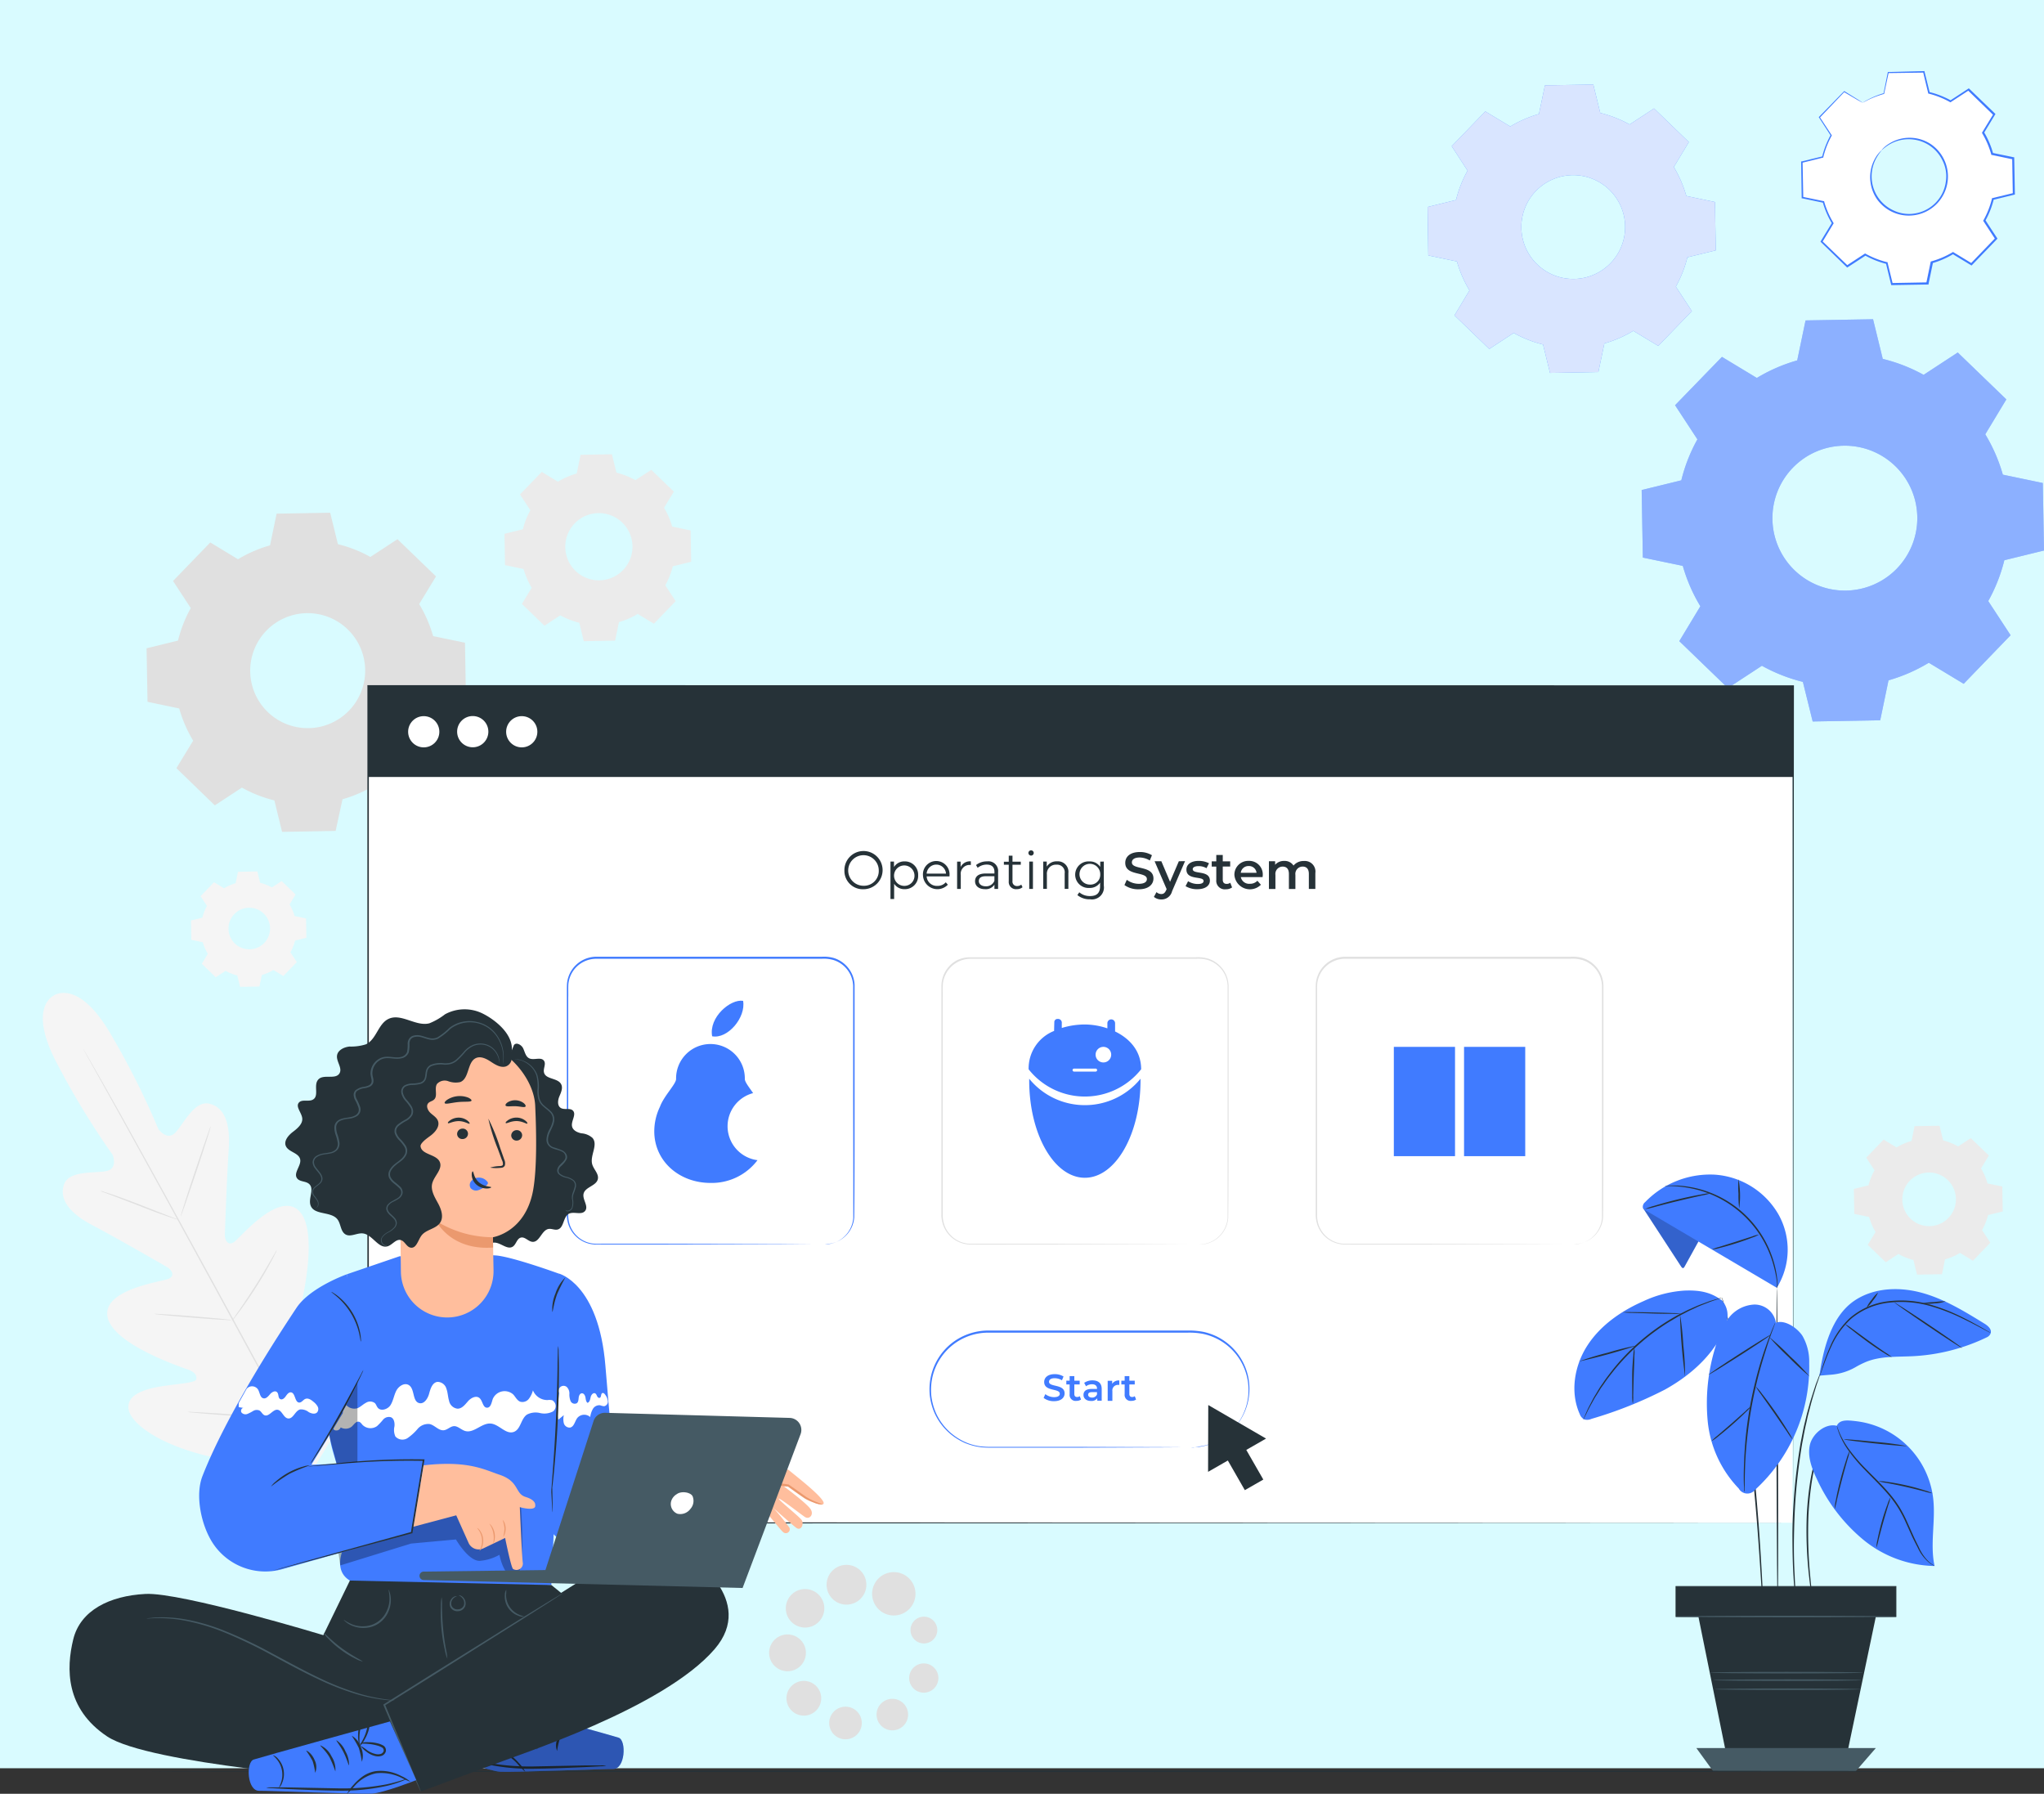 <svg xmlns="http://www.w3.org/2000/svg" width="400" height="351" viewBox="0 0 400 351">
  <rect x="0" y="0" width="400" height="351" fill="#333333" stroke="none"/>
  <g id="img7" transform="translate(-915 -5747)">
    <rect id="Rectángulo_36594" data-name="Rectángulo 36594" width="400" height="346" transform="translate(915 5747)" fill="#d9fbff"/>
    <g id="Operating_system-pana" data-name="Operating system-pana" transform="translate(887.713 5806.081)">
      <g id="freepik--background-complete--inject-3" transform="translate(35.674 29.81)">
        <path id="Trazado_185064" data-name="Trazado 185064" d="M88.04,58.337a25.779,25.779,0,0,1,6.27-2.72l1.289-6.2,10.485-.182,1.507,6.152a25.52,25.52,0,0,1,6.358,2.5l5.3-3.473,7.541,7.282L123.5,67.109a25.573,25.573,0,0,1,2.726,6.27l6.234,1.289.182,10.479-6.152,1.513a25.838,25.838,0,0,1-2.5,6.358l3.467,5.3-7.276,7.541-5.416-3.285a25.668,25.668,0,0,1-6.27,2.726l-1.348,6.2-10.479.182-1.507-6.158a25.313,25.313,0,0,1-6.358-2.5l-5.3,3.473L75.99,99.216l3.279-5.381a25.9,25.9,0,0,1-2.732-6.3l-6.2-1.3L70.15,75.762,76.3,74.255a25.9,25.9,0,0,1,2.5-6.364l-3.473-5.3,7.294-7.541ZM93.609,72.3a11.25,11.25,0,1,0,15.895-.247,11.25,11.25,0,0,0-15.895.247Z" transform="translate(-49.854 -37.798)" fill="#e0e0e0"/>
        <path id="Trazado_185065" data-name="Trazado 185065" d="M199.6,35.167a15.2,15.2,0,0,1,3.668-1.6l.754-3.65,6.134-.112.883,3.6a15.106,15.106,0,0,1,3.721,1.466l3.1-2.013,4.415,4.256-1.919,3.167a15,15,0,0,1,1.589,3.673l3.615.759.106,6.134-3.6.883a15.106,15.106,0,0,1-1.466,3.721l2.031,3.1-4.262,4.415L215.2,61.046a14.971,14.971,0,0,1-3.668,1.6l-.754,3.632-6.134.106-.871-3.6a15.088,15.088,0,0,1-3.721-1.46l-3.1,2.031-4.415-4.262,1.919-3.167a14.952,14.952,0,0,1-1.589-3.668l-3.632-.759-.106-6.128,3.6-.883a15.018,15.018,0,0,1,1.466-3.721l-2.031-3.1,4.262-4.409,3.167,1.919Zm3.267,8.171a6.576,6.576,0,1,0,9.307-.165A6.576,6.576,0,0,0,202.864,43.338Z" transform="translate(-98.792 -29.81)" fill="#ebebeb"/>
        <path id="Trazado_185066" data-name="Trazado 185066" d="M91.388,171.767a9.3,9.3,0,0,1,2.266-.989l.465-2.237,3.791-.071.542,2.225a9.278,9.278,0,0,1,2.3.907l1.913-1.254,2.726,2.631-1.177,1.954a9.184,9.184,0,0,1,.983,2.266l2.243.465.065,3.785-2.219.547a9.236,9.236,0,0,1-.907,2.3l1.254,1.913L103,188.933l-1.954-1.177a9.42,9.42,0,0,1-2.266.983l-.465,2.243-3.785.065-.547-2.225a9.219,9.219,0,0,1-2.3-.9l-1.913,1.254-2.726-2.631,1.177-1.96a9.372,9.372,0,0,1-.989-2.261l-2.243-.471-.065-3.785,2.225-.547a9.308,9.308,0,0,1,.9-2.3L86.8,173.309l2.631-2.726,1.954,1.177Zm2.019,5.045a4.068,4.068,0,1,0,5.746-.1,4.068,4.068,0,0,0-5.746.1Z" transform="translate(-55.934 -86.842)" fill="#f5f5f5"/>
        <path id="Trazado_185067" data-name="Trazado 185067" d="M646.042,257.24a11.92,11.92,0,0,1,2.943-1.272l.589-2.89,4.886-.088.706,2.873a12.058,12.058,0,0,1,2.943,1.177l2.473-1.619,3.532,3.4-1.531,2.525a11.924,11.924,0,0,1,1.272,2.943l2.89.589.088,4.886-2.873.706a12.154,12.154,0,0,1-1.177,2.943l1.619,2.467-3.4,3.532-2.525-1.531a11.9,11.9,0,0,1-2.943,1.266l-.589,2.9-4.886.082-.706-2.867a12.152,12.152,0,0,1-2.943-1.177l-2.467,1.619-3.532-3.4,1.531-2.525a11.9,11.9,0,0,1-1.266-2.943l-2.9-.589-.082-4.886,2.867-.706a12.058,12.058,0,0,1,1.177-2.943l-1.619-2.472,3.4-3.532,2.526,1.531Zm2.608,6.511a5.245,5.245,0,1,0,7.417-.13A5.245,5.245,0,0,0,648.65,263.751Z" transform="translate(-283.292 -121.606)" fill="#ebebeb"/>
        <path id="Trazado_185068" data-name="Trazado 185068" d="M303.005,450.92a3.191,3.191,0,1,1-1.118-4.38A3.191,3.191,0,0,1,303.005,450.92Z" transform="translate(-143.19 -201.032)" fill="#e0e0e0"/>
        <path id="Trazado_185069" data-name="Trazado 185069" d="M289.18,442.665a3.4,3.4,0,1,1,.378-2.575A3.4,3.4,0,0,1,289.18,442.665Z" transform="translate(-137.341 -197.505)" fill="#e0e0e0"/>
        <path id="Trazado_185070" data-name="Trazado 185070" d="M283.77,427.52a3.6,3.6,0,1,1,.394-2.735,3.615,3.615,0,0,1-.394,2.735Z" transform="translate(-134.951 -191.149)" fill="#e0e0e0"/>
        <path id="Trazado_185071" data-name="Trazado 185071" d="M289.655,412.691a3.768,3.768,0,1,1-1.319-5.169,3.768,3.768,0,0,1,1.319,5.169Z" transform="translate(-137.257 -184.95)" fill="#e0e0e0"/>
        <path id="Trazado_185072" data-name="Trazado 185072" d="M303.434,404.829a3.891,3.891,0,1,1,.425-2.953A3.9,3.9,0,0,1,303.434,404.829Z" transform="translate(-142.824 -181.638)" fill="#e0e0e0"/>
        <path id="Trazado_185073" data-name="Trazado 185073" d="M319.233,407.772a4.244,4.244,0,1,1-1.489-5.816A4.244,4.244,0,0,1,319.233,407.772Z" transform="translate(-149.056 -182.633)" fill="#e0e0e0"/>
        <path id="Trazado_185074" data-name="Trazado 185074" d="M318.56,448.136a3.085,3.085,0,1,1-1.083-4.227,3.085,3.085,0,0,1,1.083,4.227Z" transform="translate(-149.667 -199.955)" fill="#e0e0e0"/>
        <path id="Trazado_185075" data-name="Trazado 185075" d="M328.973,436.039a2.861,2.861,0,1,1-.995-3.921A2.861,2.861,0,0,1,328.973,436.039Z" transform="translate(-154.122 -195.117)" fill="#e0e0e0"/>
        <path id="Trazado_185076" data-name="Trazado 185076" d="M328.982,420.122a2.62,2.62,0,1,1-.918-3.579A2.62,2.62,0,0,1,328.982,420.122Z" transform="translate(-154.308 -188.725)" fill="#e0e0e0"/>
        <path id="Trazado_185077" data-name="Trazado 185077" d="M37.873,209.329s-5.469,2.219.842,13.84a155.48,155.48,0,0,0,10.6,17.337s1.136,2.708-1.177,3.191-7.376-.188-8.33,2.649c-.989,2.943,1.177,5.651,5.569,7.953S59.166,262.011,60,262.506s1.684,1.737.177,2.314-12.875,2.066-11.844,7.418S62.581,282,64.011,282.521s1.766,1.107,1.7,1.89-3.938.918-7.176,1.472-6.846,1.766-5.993,4.8,8.766,9.26,27.669,10.6L89,301.33l4.562-7.518c8.83-16.731,7.735-26.744,5.6-29.076s-5.069.118-7.241,2.549-4.333,5.646-5.051,5.3-1.03-.948-.706-2.431,3.532-15.041-.442-18.744-11.268,5.157-12.557,6.128-1.9-.412-1.872-1.372.406-11.774.754-16.713-.777-8.242-3.8-8.93c-2.914-.695-5.033,3.98-6.652,5.669s-3.32-.712-3.32-.712a152.689,152.689,0,0,0-9.1-18.191c-6.523-11.5-11.4-7.918-11.4-7.918" transform="translate(-35.674 -103.447)" fill="#f5f5f5"/>
        <path id="Trazado_185078" data-name="Trazado 185078" d="M94.974,311.029c-4.745-8.465-12.957-23.654-20.051-36.664S61.383,249.6,56.674,241.11c-2.355-4.233-4.268-7.653-5.593-10.049-.659-1.177-1.177-2.1-1.519-2.732-.171-.306-.3-.542-.389-.712s-.124-.247-.124-.247.053.077.147.23l.412.7,1.56,2.708c1.36,2.355,3.3,5.775,5.669,10.008,4.727,8.471,11.2,20.222,18.308,33.232s15.306,28.21,20.016,36.7" transform="translate(-41.176 -111.068)" fill="#e0e0e0"/>
        <path id="Trazado_185079" data-name="Trazado 185079" d="M54.8,274.65a2.663,2.663,0,0,1,.618.153c.394.118.954.3,1.648.53,1.383.471,3.279,1.177,5.351,1.966l5.3,2.078,1.613.618a2.943,2.943,0,0,1,.589.247,2.8,2.8,0,0,1-.589-.147c-.394-.118-.954-.3-1.648-.542-1.378-.477-3.261-1.177-5.334-2l-5.3-2.037-1.619-.589a3.108,3.108,0,0,1-.63-.277Z" transform="translate(-43.541 -130.515)" fill="#e0e0e0"/>
        <path id="Trazado_185080" data-name="Trazado 185080" d="M81.478,270.847c-.071,0,1.177-3.991,2.814-8.86s3-8.83,3.067-8.777-1.177,3.991-2.808,8.866S81.549,270.87,81.478,270.847Z" transform="translate(-54.513 -121.696)" fill="#e0e0e0"/>
        <path id="Trazado_185081" data-name="Trazado 185081" d="M98.5,308.219a2.767,2.767,0,0,1,.341-.553c.265-.389.589-.871,1-1.448.848-1.224,2.007-2.943,3.22-4.839s2.255-3.691,3-4.98c.347-.589.642-1.119.883-1.531a3,3,0,0,1,.347-.547,2.944,2.944,0,0,1-.253.589c-.182.371-.459.912-.807,1.566-.7,1.319-1.719,3.114-2.943,5.033s-2.408,3.615-3.291,4.81c-.447.589-.812,1.077-1.077,1.4A3.245,3.245,0,0,1,98.5,308.219Z" transform="translate(-61.515 -138.605)" fill="#e0e0e0"/>
        <path id="Trazado_185082" data-name="Trazado 185082" d="M72.67,315.519a2.781,2.781,0,0,1,.589,0l1.625.088c1.378.082,3.273.218,5.363.389s3.991.336,5.363.471l1.619.171a2.52,2.52,0,0,1,.589.1,2.779,2.779,0,0,1-.589,0l-1.625-.088c-1.372-.082-3.273-.218-5.363-.389s-3.985-.336-5.357-.465l-1.625-.177a2.612,2.612,0,0,1-.589-.1Z" transform="translate(-50.891 -147.318)" fill="#e0e0e0"/>
        <path id="Trazado_185083" data-name="Trazado 185083" d="M83.79,348.108a4.328,4.328,0,0,1,.771,0l2.084.106c1.766.1,4.191.253,6.876.442s5.116.377,6.876.524l2.078.194a3.747,3.747,0,0,1,.759.106,4.24,4.24,0,0,1-.765,0l-2.084-.106c-1.766-.1-4.2-.253-6.882-.442s-5.116-.377-6.87-.524l-2.084-.194a3.955,3.955,0,0,1-.759-.106Z" transform="translate(-55.465 -160.722)" fill="#e0e0e0"/>
        <path id="Trazado_185084" data-name="Trazado 185084" d="M116.05,337.642a4.563,4.563,0,0,1,.418-.712l1.177-1.884c1.013-1.589,2.408-3.791,3.879-6.27s2.749-4.751,3.662-6.4l1.083-1.96a5.3,5.3,0,0,1,.424-.7,4.587,4.587,0,0,1-.33.754c-.23.477-.589,1.177-1.007,2-.865,1.684-2.119,3.974-3.6,6.476s-2.9,4.668-3.956,6.234c-.53.783-.965,1.413-1.277,1.843A4.779,4.779,0,0,1,116.05,337.642Z" transform="translate(-68.733 -149.048)" fill="#e0e0e0"/>
      </g>
      <g id="freepik--Gears--inject-3" transform="translate(306.664 -45.163)">
        <path id="Trazado_185085" data-name="Trazado 185085" d="M638.129,167.974l7.759-1.9-.235-13.21-7.818-1.631a32.379,32.379,0,0,0-3.438-7.9l4.121-6.829-9.507-9.178-6.682,4.374a32.179,32.179,0,0,0-7.994-3.12l-1.9-7.759-13.21.23-1.631,7.824a32.118,32.118,0,0,0-7.9,3.432l-6.829-4.121-9.178,9.46,4.374,6.676a32.267,32.267,0,0,0-3.149,8.018l-7.759,1.9.23,13.216,7.818,1.625a32.379,32.379,0,0,0,3.438,7.9l-4.121,6.829,9.507,9.178,6.658-4.362a32.513,32.513,0,0,0,8.018,3.155l1.919,7.747,13.216-.235,1.625-7.818a32.379,32.379,0,0,0,7.883-3.438l6.829,4.121,9.178-9.507-4.374-6.682A32.425,32.425,0,0,0,638.129,167.974Zm-21,1.6a14.176,14.176,0,1,1-.347-20.016A14.176,14.176,0,0,1,617.13,169.57Z" transform="translate(-525.265 -72.271)" fill="#407bff"/>
        <g id="Grupo_143554" data-name="Grupo 143554" transform="translate(41.885 48.549)" opacity="0.4">
          <path id="Trazado_185086" data-name="Trazado 185086" d="M638.129,167.974l7.759-1.9-.235-13.21-7.818-1.631a32.379,32.379,0,0,0-3.438-7.9l4.121-6.829-9.507-9.178-6.682,4.374a32.179,32.179,0,0,0-7.994-3.12l-1.9-7.759-13.21.23-1.631,7.824a32.118,32.118,0,0,0-7.9,3.432l-6.829-4.121-9.178,9.46,4.374,6.676a32.267,32.267,0,0,0-3.149,8.018l-7.759,1.9.23,13.216,7.818,1.625a32.379,32.379,0,0,0,3.438,7.9l-4.121,6.829,9.507,9.178,6.658-4.362a32.513,32.513,0,0,0,8.018,3.155l1.919,7.747,13.216-.235,1.625-7.818a32.379,32.379,0,0,0,7.883-3.438l6.829,4.121,9.178-9.507-4.374-6.682A32.425,32.425,0,0,0,638.129,167.974Zm-21,1.6a14.176,14.176,0,1,1-.347-20.016A14.176,14.176,0,0,1,617.13,169.57Z" transform="translate(-567.15 -120.82)" fill="#fff"/>
        </g>
        <path id="Trazado_185087" data-name="Trazado 185087" d="M512.148,51.024a23.211,23.211,0,0,1,5.634-2.455l1.177-5.6,9.466-.165,1.36,5.557a23.37,23.37,0,0,1,5.746,2.255l4.78-3.132,6.811,6.576-2.943,4.886a23.153,23.153,0,0,1,2.449,5.663l5.6,1.177.165,9.466-5.557,1.36a23.121,23.121,0,0,1-2.261,5.74l3.138,4.786-6.576,6.811L536.255,91a23.271,23.271,0,0,1-5.663,2.461l-1.177,5.6-9.466.171-1.36-5.557a23.117,23.117,0,0,1-5.74-2.261l-4.786,3.132-6.811-6.57,2.943-4.892a23.171,23.171,0,0,1-2.461-5.663l-5.6-1.177L496,66.76l5.557-1.366a23.209,23.209,0,0,1,2.261-5.74l-3.108-4.786,6.576-6.805,4.892,2.943Zm5.045,12.61a10.155,10.155,0,1,0,14.358-.253,10.155,10.155,0,0,0-14.358.253Z" transform="translate(-496 -40.18)" fill="#407bff"/>
        <g id="Grupo_143555" data-name="Grupo 143555" transform="translate(0 2.62)" opacity="0.8">
          <path id="Trazado_185088" data-name="Trazado 185088" d="M512.148,51.024a23.211,23.211,0,0,1,5.634-2.455l1.177-5.6,9.466-.165,1.36,5.557a23.37,23.37,0,0,1,5.746,2.255l4.78-3.132,6.811,6.576-2.943,4.886a23.153,23.153,0,0,1,2.449,5.663l5.6,1.177.165,9.466-5.557,1.36a23.121,23.121,0,0,1-2.261,5.74l3.138,4.786-6.576,6.811L536.255,91a23.271,23.271,0,0,1-5.663,2.461l-1.177,5.6-9.466.171-1.36-5.557a23.117,23.117,0,0,1-5.74-2.261l-4.786,3.132-6.811-6.57,2.943-4.892a23.171,23.171,0,0,1-2.461-5.663l-5.6-1.177L496,66.76l5.557-1.366a23.209,23.209,0,0,1,2.261-5.74l-3.108-4.786,6.576-6.805,4.892,2.943Zm5.045,12.61a10.155,10.155,0,1,0,14.358-.253,10.155,10.155,0,0,0-14.358.253Z" transform="translate(-496 -42.8)" fill="#fff"/>
        </g>
        <path id="Trazado_185089" data-name="Trazado 185089" d="M632.294,44.628a16.918,16.918,0,0,1,4.162-1.813l.859-4.121,6.994-.124,1.007,4.121a17.155,17.155,0,0,1,4.227,1.66l3.532-2.308,5.01,4.839-2.178,3.6a17.217,17.217,0,0,1,1.807,4.162l4.121.859.124,6.97-4.109.971a17.073,17.073,0,0,1-1.684,4.221l2.308,3.532-4.839,5.01-3.6-2.178a17.125,17.125,0,0,1-4.162,1.807l-.859,4.121-6.964.118-1.007-4.086a17.4,17.4,0,0,1-4.227-1.666l-3.532,2.308-4.986-4.845,2.178-3.6a17.159,17.159,0,0,1-1.807-4.168l-4.121-.86L620.42,56.2l4.121-1.007a17.241,17.241,0,0,1,1.66-4.227l-2.308-3.532,4.839-5.01,3.6,2.184ZM636,53.905a7.476,7.476,0,1,0,5.26-2.293A7.476,7.476,0,0,0,636,53.905Z" transform="translate(-547.175 -38.44)" fill="#fff"/>
        <path id="Trazado_185090" data-name="Trazado 185090" d="M645.333,62.924a5.774,5.774,0,0,1,1.4-1.219,7.541,7.541,0,0,1,8.189,0,7.654,7.654,0,1,1-10.443,10.861,7.553,7.553,0,0,1-1.289-3.273,7.435,7.435,0,0,1,.977-4.91,5.716,5.716,0,0,1,1.177-1.436c.041.035-.447.489-1.024,1.519a7.418,7.418,0,0,0-.824,4.786,7.318,7.318,0,0,0,4.262,5.5,6.994,6.994,0,0,0,2.013.589,6.775,6.775,0,0,0,2.178-.047,7.247,7.247,0,0,0,5.963-6.181,6.712,6.712,0,0,0,0-2.172,6.875,6.875,0,0,0-.665-2.031,7.288,7.288,0,0,0-5.675-4.068,7.435,7.435,0,0,0-4.751.995C645.81,62.459,645.4,62.966,645.333,62.924Z" transform="translate(-556.505 -47.459)" fill="#407bff"/>
        <path id="Trazado_185091" data-name="Trazado 185091" d="M632.191,44.537a1.435,1.435,0,0,1-.235-.124l-.7-.383-2.714-1.6h.082l-4.81,5.039v-.135l2.319,3.532.041.065-.035.065a17.038,17.038,0,0,0-1.637,4.2v.082h-.082l-4.086,1.013.118-.153q.065,3.3.135,6.97l-.135-.165,4.121.848h.106v.106a17.121,17.121,0,0,0,1.8,4.121l.059.1-.059.094-2.172,3.6-.035-.235,5.022,4.833h-.247l3.532-2.314.106-.065.106.059a16.9,16.9,0,0,0,4.18,1.637h.118v.124c.318,1.283.659,2.679,1.007,4.121l-.206-.159,6.964-.13-.2.171c.271-1.3.559-2.708.854-4.121l.029-.13.124-.035a16.83,16.83,0,0,0,4.121-1.766h0l.112-.071.106.071,3.6,2.178-.265.035L658.17,71v.265l-2.308-3.532-.071-.106.065-.106a17.01,17.01,0,0,0,1.642-4.18v-.118l.124-.029,4.121-1-.153.2q-.065-3.567-.118-6.964l.159.188-4.121-.865H657.4l-.029-.112a17.109,17.109,0,0,0-1.766-4.121l-.059-.094.059-.1,2.184-3.591v.218l-5-4.851h.206l-3.532,2.3-.077.053-.082-.047a17.113,17.113,0,0,0-4.186-1.66h-.082v-.082c-.365-1.484-.689-2.826-.995-4.121l.129.094-6.97.094.094-.077c-.353,1.642-.642,3-.883,4.121v.041h-.041a17.6,17.6,0,0,0-3.179,1.213l-.748.389-.247.13a1.394,1.394,0,0,1,.23-.159c.159-.1.4-.247.736-.424a16.606,16.606,0,0,1,3.179-1.3l-.047.053c.224-1.13.5-2.478.83-4.121v-.071h.077l7.011-.182h.1v.1c.318,1.266.648,2.6,1.018,4.086l-.106-.1A17.267,17.267,0,0,1,649.5,44.1h-.159l3.532-2.314.106-.071.094.088,5.022,4.833.106.094-.077.124-2.178,3.6v-.194a17.342,17.342,0,0,1,1.8,4.221l-.141-.135,4.121.848.141.024v.159q.065,3.391.13,6.964V62.5l-.153.035-4.121,1.007.153-.153a17.265,17.265,0,0,1-1.684,4.28v-.218q1.136,1.766,2.308,3.532l.094.141-.118.124-4.839,5.016-.118.124-.147-.088-3.6-2.184h.218a17.244,17.244,0,0,1-4.215,1.831l.194-.13-.859,4.121v.165h-.171l-6.97.118h-.165l-.041-.165c-.347-1.413-.689-2.808-1-4.121l.153.153a17.267,17.267,0,0,1-4.274-1.69h.206l-3.532,2.3-.135.088-.112-.106-5.01-4.851-.106-.106.077-.13,2.19-3.6V68.2a17.189,17.189,0,0,1-1.825-4.215l.135.124-4.121-.865h-.135v-.13q-.053-3.673-.106-6.97v-.124h.118l4.091-.995-.106.106a17.453,17.453,0,0,1,1.684-4.3v.13l-2.29-3.532-.047-.077.059-.059,4.869-4.986.035-.041h.047l2.655,1.648.677.436Z" transform="translate(-547.072 -38.35)" fill="#407bff"/>
      </g>
      <g id="freepik--Window--inject-3" transform="translate(99.15 74.986)">
        <rect id="Rectángulo_38012" data-name="Rectángulo 38012" width="278.904" height="163.768" transform="translate(0 0.124)" fill="#fff"/>
        <rect id="Rectángulo_38013" data-name="Rectángulo 38013" width="278.904" height="17.802" transform="translate(0.147 0.165)" fill="#263238"/>
        <path id="Trazado_185092" data-name="Trazado 185092" d="M302.129,165.536a3.738,3.738,0,1,1,3.744,3.62,3.585,3.585,0,0,1-3.744-3.62Zm6.723,0a2.991,2.991,0,1,0-2.979,2.943,2.885,2.885,0,0,0,2.979-2.943Z" transform="translate(-208.745 -129.225)" fill="#263238"/>
        <path id="Trazado_185093" data-name="Trazado 185093" d="M322.856,167.837a2.584,2.584,0,0,1-2.661,2.726,2.355,2.355,0,0,1-2.037-1.054v2.979h-.718v-7.323h.689v1.066a2.355,2.355,0,0,1,2.066-1.1,2.584,2.584,0,0,1,2.661,2.708Zm-.718,0a2,2,0,1,0-2,2.084,1.972,1.972,0,0,0,2-2.084Z" transform="translate(-215.043 -130.644)" fill="#263238"/>
        <path id="Trazado_185094" data-name="Trazado 185094" d="M333.43,168.057h-4.474a1.984,1.984,0,0,0,2.107,1.86,2.1,2.1,0,0,0,1.637-.7l.406.471a2.826,2.826,0,0,1-4.868-1.854,2.606,2.606,0,1,1,5.2,0C333.441,167.9,333.43,167.992,333.43,168.057Zm-4.474-.536h3.791a1.9,1.9,0,0,0-3.791,0Z" transform="translate(-219.482 -130.64)" fill="#263238"/>
        <path id="Trazado_185095" data-name="Trazado 185095" d="M342.28,165.113v.7h-.171a1.731,1.731,0,0,0-1.8,1.972v2.726h-.718V165.16h.689v1.06a2.019,2.019,0,0,1,2-1.107Z" transform="translate(-224.153 -130.634)" fill="#263238"/>
        <path id="Trazado_185096" data-name="Trazado 185096" d="M350.069,167.2v3.314h-.718v-.836a2,2,0,0,1-1.837.883c-1.213,0-1.954-.63-1.954-1.554,0-.824.53-1.513,2.066-1.513h1.725v-.33c0-.912-.518-1.413-1.513-1.413a2.761,2.761,0,0,0-1.766.63l-.324-.536a3.391,3.391,0,0,1,2.178-.724A1.9,1.9,0,0,1,350.069,167.2Zm-.724,1.707v-.877h-1.678c-1.036,0-1.372.406-1.372.96s.495,1.007,1.354,1.007a1.707,1.707,0,0,0,1.7-1.089Z" transform="translate(-226.609 -130.64)" fill="#263238"/>
        <path id="Trazado_185097" data-name="Trazado 185097" d="M358.79,169.405a1.7,1.7,0,0,1-1.13.377,1.413,1.413,0,0,1-1.566-1.554V165h-.954v-.589h.954V163.23h.73v1.177h1.625V165h-1.625v3.191a.859.859,0,0,0,.924.977,1.207,1.207,0,0,0,.795-.277Z" transform="translate(-230.549 -129.863)" fill="#263238"/>
        <path id="Trazado_185098" data-name="Trazado 185098" d="M363.29,161.966a.524.524,0,0,1,.53-.506.512.512,0,1,1,0,1.024A.524.524,0,0,1,363.29,161.966Zm.165,1.69h.724v5.351h-.724Z" transform="translate(-233.901 -129.135)" fill="#263238"/>
        <path id="Trazado_185099" data-name="Trazado 185099" d="M373.141,167.4v3.1h-.724v-3.032a1.492,1.492,0,0,0-1.607-1.707,1.766,1.766,0,0,0-1.872,1.931V170.5h-.718v-5.351h.689v.989a2.249,2.249,0,0,1,2.037-1.03A2.054,2.054,0,0,1,373.141,167.4Z" transform="translate(-235.929 -130.633)" fill="#263238"/>
        <path id="Trazado_185100" data-name="Trazado 185100" d="M384.5,165.167v4.71a2.345,2.345,0,0,1-2.673,2.673,3.738,3.738,0,0,1-2.5-.824l.371-.547a3.161,3.161,0,0,0,2.1.736c1.354,0,1.972-.624,1.972-1.943v-.683a2.4,2.4,0,0,1-2.084,1.036,2.6,2.6,0,1,1,0-5.186,2.4,2.4,0,0,1,2.113,1.071v-1.03Zm-.7,2.543a2.031,2.031,0,1,0-2.037,1.96,1.913,1.913,0,0,0,2.037-1.96Z" transform="translate(-240.351 -130.646)" fill="#263238"/>
        <path id="Trazado_185101" data-name="Trazado 185101" d="M395.22,168.48l.459-1.03a3.932,3.932,0,0,0,2.355.783c1.107,0,1.578-.394,1.578-.924,0-1.536-4.233-.53-4.233-3.173,0-1.177.912-2.125,2.867-2.125a4.527,4.527,0,0,1,2.355.63l-.418,1.03a3.956,3.956,0,0,0-1.966-.589c-1.095,0-1.542.424-1.542.965,0,1.513,4.221.53,4.221,3.144,0,1.136-.924,2.113-2.879,2.113A4.6,4.6,0,0,1,395.22,168.48Z" transform="translate(-247.035 -129.361)" fill="#263238"/>
        <path id="Trazado_185102" data-name="Trazado 185102" d="M411.107,165.05l-2.537,5.887a2.1,2.1,0,0,1-2.1,1.607,2.231,2.231,0,0,1-1.454-.5l.506-.936a1.372,1.372,0,0,0,.936.377c.447,0,.712-.212.954-.754l.094-.212-2.355-5.451h1.319l1.707,4.021,1.719-4.021Z" transform="translate(-251.065 -130.612)" fill="#263238"/>
        <path id="Trazado_185103" data-name="Trazado 185103" d="M415.54,169.909l.489-.965a3.614,3.614,0,0,0,1.89.542c.806,0,1.142-.224,1.142-.589,0-1.042-3.356-.065-3.356-2.231,0-1.024.924-1.7,2.39-1.7a4.327,4.327,0,0,1,2.031.465l-.489.965a3.014,3.014,0,0,0-1.554-.406c-.771,0-1.142.259-1.142.589,0,1.1,3.356.124,3.356,2.249,0,1.013-.936,1.678-2.461,1.678A4.3,4.3,0,0,1,415.54,169.909Z" transform="translate(-255.392 -130.578)" fill="#263238"/>
        <path id="Trazado_185104" data-name="Trazado 185104" d="M428.215,169.346a2.025,2.025,0,0,1-1.224.365,1.666,1.666,0,0,1-1.866-1.831v-2.614h-.895v-1.018h.895V163h1.266v1.242h1.454v1.018h-1.454v2.584c0,.524.265.812.754.812a1.142,1.142,0,0,0,.712-.224Z" transform="translate(-258.967 -129.768)" fill="#263238"/>
        <path id="Trazado_185105" data-name="Trazado 185105" d="M437.285,168.137h-4.256a1.643,1.643,0,0,0,1.766,1.3,1.943,1.943,0,0,0,1.478-.589l.683.783a3.046,3.046,0,0,1-5.186-1.9,2.7,2.7,0,0,1,2.8-2.773,2.649,2.649,0,0,1,2.749,2.808C437.309,167.861,437.3,168.014,437.285,168.137Zm-4.268-.848H436.1a1.472,1.472,0,0,0-1.536-1.319A1.5,1.5,0,0,0,433.017,167.29Z" transform="translate(-262.067 -130.573)" fill="#263238"/>
        <path id="Trazado_185106" data-name="Trazado 185106" d="M452.334,167.343v3.114h-1.272v-2.943c0-.965-.447-1.436-1.219-1.436a1.434,1.434,0,0,0-1.413,1.631v2.755h-1.272V167.52c0-.965-.447-1.436-1.224-1.436a1.431,1.431,0,0,0-1.413,1.631v2.755H443.25v-5.434h1.213v.695a2.243,2.243,0,0,1,1.766-.754,2.031,2.031,0,0,1,1.831.907,2.537,2.537,0,0,1,2.049-.895A2.068,2.068,0,0,1,452.334,167.343Z" transform="translate(-266.79 -130.58)" fill="#263238"/>
        <path id="Trazado_185107" data-name="Trazado 185107" d="M381.612,343.982l.383-.035a8.733,8.733,0,0,0,1.136-.106,10.79,10.79,0,0,0,4.121-1.43,11.226,11.226,0,0,0-3.3-20.693,14.13,14.13,0,0,0-3.014-.241H341.881a11.185,11.185,0,0,0-10.873,8.618,11.775,11.775,0,0,0-.253,3.568,11.9,11.9,0,0,0,.865,3.4,11.238,11.238,0,0,0,4.4,5.086,10.721,10.721,0,0,0,4.592,1.6c.536.047,1.06.077,1.6.077h17.349l16.136.047,4.386.029h0l-4.386.029-16.136.053H342.21c-.53,0-1.083-.029-1.625-.077a11.957,11.957,0,0,1-1.625-.306,12.827,12.827,0,0,1-1.584-.53,12.271,12.271,0,0,1-1.507-.795,11.521,11.521,0,0,1-4.521-5.2,12.134,12.134,0,0,1-.889-3.491,11.873,11.873,0,0,1,.259-3.668,11.485,11.485,0,0,1,3.944-6.3,11.627,11.627,0,0,1,7.217-2.555h39.03a15.13,15.13,0,0,1,3.067.253,11.4,11.4,0,0,1,3.308,21.052,10.632,10.632,0,0,1-4.121,1.383,8.946,8.946,0,0,1-1.189.236Z" transform="translate(-220.381 -194.778)" fill="#407bff"/>
        <path id="Trazado_185108" data-name="Trazado 185108" d="M368.35,340.22l.33-.742a2.861,2.861,0,0,0,1.7.589c.8,0,1.136-.283,1.136-.665,0-1.113-3.055-.383-3.055-2.3,0-.83.659-1.536,2.072-1.536a3.262,3.262,0,0,1,1.713.459l-.306.742a2.849,2.849,0,0,0-1.419-.406c-.789,0-1.113.312-1.113.7,0,1.095,3.049.383,3.049,2.272,0,.818-.671,1.525-2.078,1.525A3.285,3.285,0,0,1,368.35,340.22Z" transform="translate(-235.983 -200.748)" fill="#407bff"/>
        <path id="Trazado_185109" data-name="Trazado 185109" d="M378.779,340.8a1.43,1.43,0,0,1-.883.265,1.177,1.177,0,0,1-1.348-1.319v-1.89H375.9v-.736h.648v-.895h.918v.895h1.048v.736h-1.048v1.866c0,.383.188.589.542.589a.824.824,0,0,0,.518-.165Z" transform="translate(-239.088 -201.019)" fill="#407bff"/>
        <path id="Trazado_185110" data-name="Trazado 185110" d="M385.167,339.316v2.3H384.3v-.477a1.389,1.389,0,0,1-1.23.524c-.9,0-1.466-.489-1.466-1.177s.441-1.177,1.631-1.177h1.018v-.059c0-.536-.324-.854-.977-.854a1.931,1.931,0,0,0-1.177.394l-.359-.671a2.755,2.755,0,0,1,1.66-.483C384.508,337.651,385.167,338.186,385.167,339.316Zm-.918,1.071v-.453H383.3c-.624,0-.789.235-.789.524s.277.542.748.542A1.007,1.007,0,0,0,384.249,340.388Z" transform="translate(-241.433 -201.598)" fill="#407bff"/>
        <path id="Trazado_185111" data-name="Trazado 185111" d="M391.922,337.656v.871a1.554,1.554,0,0,0-.212,0,1.071,1.071,0,0,0-1.142,1.213v1.907h-.918v-3.927h.877v.589A1.537,1.537,0,0,1,391.922,337.656Z" transform="translate(-244.744 -201.603)" fill="#407bff"/>
        <path id="Trazado_185112" data-name="Trazado 185112" d="M397.069,340.8a1.424,1.424,0,0,1-.877.265,1.177,1.177,0,0,1-1.354-1.319v-1.89h-.648v-.736h.648v-.895h.918v.895h1.054v.736h-1.054v1.866c0,.383.194.589.542.589a.824.824,0,0,0,.518-.165Z" transform="translate(-246.611 -201.019)" fill="#407bff"/>
        <path id="Trazado_185113" data-name="Trazado 185113" d="M264.167,211.458c.589,3.238-3.008,7.523-6.058,6.935C257.427,214.637,261.736,211.052,264.167,211.458Z" transform="translate(-190.61 -149.687)" fill="#407bff"/>
        <path id="Trazado_185114" data-name="Trazado 185114" d="M260.367,253.115a6.163,6.163,0,0,0,2.113-.447,5.622,5.622,0,0,0,3.438-4.774c0-5.434,0-13.287-.029-22.959V202.469a5.5,5.5,0,0,0-3.838-5.01,6.77,6.77,0,0,0-2.3-.247H215.62a5.481,5.481,0,0,0-4.556,2.425,5.6,5.6,0,0,0-.895,2.473c-.065.877,0,1.807-.035,2.7v42.427a5.916,5.916,0,0,0,.341,2.137,5.54,5.54,0,0,0,2.79,3.067,5.416,5.416,0,0,0,2,.518c.683.041,1.389,0,2.072,0H229l22.959.053,6.252.029h0l-6.252.029L229,253.12H215.243a5.752,5.752,0,0,1-5.016-3.744,6.117,6.117,0,0,1-.359-2.231c0-.754,0-1.507,0-2.266v-41.52c0-.447,0-.9.035-1.372a5.787,5.787,0,0,1,5.757-5.175H259.8a7.064,7.064,0,0,1,2.355.265,5.828,5.828,0,0,1,3.467,3.032,5.693,5.693,0,0,1,.553,2.231c0,.759,0,1.5,0,2.231v20.245c0,9.708,0,17.555-.071,22.988a5.627,5.627,0,0,1-5.116,5.2Z" transform="translate(-170.797 -143.671)" fill="#407bff"/>
        <path id="Trazado_185115" data-name="Trazado 185115" d="M253.271,241.892a6.705,6.705,0,0,1,5-6.476c-.824-1.177-1.625-2.19-1.625-2.761a6.727,6.727,0,1,0-13.452,0c0,.989-2.384,3.308-3.155,5.428h0a11.1,11.1,0,0,0-1.113,4.8c0,5.887,4.921,10.108,11,10.108a11.185,11.185,0,0,0,9.2-4.451,6.705,6.705,0,0,1-5.857-6.652Z" transform="translate(-182.751 -155.59)" fill="#407bff"/>
        <path id="Trazado_185116" data-name="Trazado 185116" d="M384.831,253.189a6.14,6.14,0,0,0,2.113-.447,5.487,5.487,0,0,0,2.1-1.531,5.557,5.557,0,0,0,1.336-3.244V202.543a5.416,5.416,0,0,0-.53-2.131,5.557,5.557,0,0,0-3.308-2.879,6.735,6.735,0,0,0-2.29-.247h-44.14a5.487,5.487,0,0,0-5.451,4.9c-.065.877,0,1.807-.029,2.7v42.427a5.8,5.8,0,0,0,.347,2.137,5.522,5.522,0,0,0,2.79,3.067,5.357,5.357,0,0,0,1.99.518c.683.041,1.389,0,2.078,0h11.668l22.959.053,6.252.029h0l-6.252.029-22.959.047H339.744a5.74,5.74,0,0,1-5.01-3.744,6.123,6.123,0,0,1-.365-2.231V203.432c0-.447,0-.9.029-1.372a5.775,5.775,0,0,1,3.026-4.492,5.958,5.958,0,0,1,2.614-.577H384.19a7.065,7.065,0,0,1,2.355.265,5.757,5.757,0,0,1,4.021,5.263V225c0,9.708,0,17.555-.071,22.988a5.628,5.628,0,0,1-5.116,5.2Z" transform="translate(-222.005 -143.745)" fill="#e0e0e0"/>
        <path id="Trazado_185117" data-name="Trazado 185117" d="M374.367,232.681a14.029,14.029,0,0,0,11.02-5.334c0-3.638-2.3-6.04-5.1-7.4h0v-1.589a.754.754,0,0,0-1.507-.053v1.036a13.952,13.952,0,0,0-4.409-.759,15.5,15.5,0,0,0-4.515.683v-.96a.724.724,0,0,0-.765-.806.626.626,0,0,0-.695.695c-.018.5-.035,1.1-.041,1.648a7.888,7.888,0,0,0-4.986,7.512,14.017,14.017,0,0,0,11,5.328ZM378,222.962a1.525,1.525,0,1,1-1.525,1.525A1.525,1.525,0,0,1,378,222.962Zm-1.525,4.25a.294.294,0,0,1,0,.589h-4.215a.294.294,0,0,1,0-.589Zm-5.74-4.262a1.519,1.519,0,1,0,0,.012Z" transform="translate(-233.934 -152.184)" fill="#407bff"/>
        <path id="Trazado_185118" data-name="Trazado 185118" d="M374.445,242.539a14.017,14.017,0,0,1-10.885-5.169v.341c0,10.514,4.874,19.038,10.891,19.038s10.891-8.524,10.891-19.038v-.341A14.005,14.005,0,0,1,374.445,242.539Z" transform="translate(-234.013 -160.357)" fill="#407bff"/>
        <path id="Trazado_185119" data-name="Trazado 185119" d="M509.268,253.115a6.117,6.117,0,0,0,2.113-.447,5.6,5.6,0,0,0,3.438-4.774V202.469a5.475,5.475,0,0,0-3.838-5.01,6.717,6.717,0,0,0-2.29-.247H464.557a5.487,5.487,0,0,0-5.457,4.9c-.059.877,0,1.807-.029,2.7v42.427a5.792,5.792,0,0,0,.341,2.137,5.539,5.539,0,0,0,2.79,3.067,5.387,5.387,0,0,0,1.99.518c.689.041,1.4,0,2.078,0h11.668l22.988.053,6.246.029h0l-6.246.029-22.988.047H464.18a5.74,5.74,0,0,1-5.016-3.744,6.252,6.252,0,0,1-.365-2.231V203.358c0-.447,0-.9.035-1.372a5.787,5.787,0,0,1,3.02-4.492,5.981,5.981,0,0,1,2.737-.683h44.134a7.064,7.064,0,0,1,2.355.265,5.787,5.787,0,0,1,4.021,5.263v22.476c0,9.708,0,17.555-.065,22.988a5.64,5.64,0,0,1-5.116,5.2Z" transform="translate(-273.185 -143.671)" fill="#e0e0e0"/>
        <rect id="Rectángulo_38014" data-name="Rectángulo 38014" width="11.974" height="21.387" transform="translate(214.643 70.778)" fill="#407bff"/>
        <rect id="Rectángulo_38015" data-name="Rectángulo 38015" width="11.974" height="21.387" transform="translate(200.903 70.778)" fill="#407bff"/>
        <path id="Trazado_185120" data-name="Trazado 185120" d="M434.364,352.394l-5.657-3.285-5.651-3.279-.018,6.534-.018,6.54,3.868-2.219,3.326,5.8,3.615-2.072-3.332-5.8Z" transform="translate(-258.469 -204.968)" fill="#263238"/>
        <circle id="Elipse_4807" data-name="Elipse 4807" cx="3.055" cy="3.055" r="3.055" transform="translate(8.006 6.064)" fill="#fff"/>
        <path id="Trazado_185121" data-name="Trazado 185121" d="M179.5,119.869a3.055,3.055,0,1,1-3.055-3.049,3.055,3.055,0,0,1,3.055,3.049Z" transform="translate(-155.794 -110.774)" fill="#fff"/>
        <circle id="Elipse_4808" data-name="Elipse 4808" cx="3.055" cy="3.055" r="3.055" transform="translate(27.186 6.064)" fill="#fff"/>
        <path id="Trazado_185122" data-name="Trazado 185122" d="M422.566,270.471c0-.96-.041-63.314-.118-163.768l.118.118-278.881.035h0l.153-.153V270.471l-.141-.141,278.9.141-278.9.141h-.147V106.55h.171l278.881.035h.118v.118C422.613,207.169,422.566,269.523,422.566,270.471Z" transform="translate(-143.521 -106.55)" fill="#263238"/>
      </g>
      <g id="freepik--Plant--inject-3" transform="translate(335.39 170.746)">
        <rect id="Rectángulo_38016" data-name="Rectángulo 38016" width="43.057" height="5.916" transform="translate(19.871 80.595)" fill="#263238"/>
        <path id="Trazado_185123" data-name="Trazado 185123" d="M621.634,412.058h-43.2V406h43.2Zm-43.057-.171h42.91v-5.769h-42.91Z" transform="translate(-558.63 -325.476)" fill="#263238"/>
        <path id="Trazado_185124" data-name="Trazado 185124" d="M585.34,412.82l6.193,30.577h22.935l5.993-28.6Z" transform="translate(-561.472 -328.281)" fill="#263238"/>
        <path id="Trazado_185125" data-name="Trazado 185125" d="M585.34,459.85l3.3,4.545h27.875l3.944-4.545Z" transform="translate(-561.472 -347.625)" fill="#455a64"/>
        <path id="Trazado_185126" data-name="Trazado 185126" d="M612.2,370.133c-.088,0-.194-14.164-.241-31.636s0-31.636.065-31.636.188,14.158.241,31.636S612.281,370.133,612.2,370.133Z" transform="translate(-572.412 -284.699)" fill="#263238"/>
        <path id="Trazado_185127" data-name="Trazado 185127" d="M625.907,354.12a1.254,1.254,0,0,1-.118.33c-.1.241-.224.547-.383.918l-.283.659-.283.807-.336.924c-.112.324-.206.683-.318,1.048a42.626,42.626,0,0,0-1.177,5.3,65.949,65.949,0,0,0-.671,6.593,89.615,89.615,0,0,0,.341,12.039c.141,1.536.277,2.779.383,3.638q.065.589.106.989a1.288,1.288,0,0,1,0,.347,1.331,1.331,0,0,1-.077-.336c-.041-.259-.1-.589-.165-.983-.141-.854-.312-2.1-.477-3.632a79.567,79.567,0,0,1-.436-12.08,61.4,61.4,0,0,1,.689-6.623,39.8,39.8,0,0,1,1.277-5.3c.118-.365.218-.724.341-1.048s.247-.63.359-.918.212-.553.306-.8.218-.459.312-.653l.436-.895A1.769,1.769,0,0,1,625.907,354.12Z" transform="translate(-576.531 -304.137)" fill="#263238"/>
        <path id="Trazado_185128" data-name="Trazado 185128" d="M622.88,334.66a2.482,2.482,0,0,1-.135.471l-.447,1.313c-.1.288-.212.589-.33.954l-.347,1.142c-.253.818-.542,1.766-.807,2.8-.135.524-.277,1.071-.43,1.642s-.265,1.177-.4,1.766c-.306,1.23-.518,2.573-.8,3.968-.471,2.814-.889,5.928-1.177,9.207s-.389,6.423-.436,9.272.029,5.428.147,7.582c.041,1.083.106,2.055.165,2.943s.1,1.589.159,2.2.077,1.042.1,1.383a2.552,2.552,0,0,1,0,.489,2.94,2.94,0,0,1-.076-.483c-.041-.341-.094-.8-.165-1.383s-.141-1.336-.206-2.19-.159-1.831-.212-2.914c-.141-2.155-.2-4.71-.212-7.594s.141-6,.412-9.3.718-6.411,1.177-9.231c.288-1.4.512-2.743.824-3.98l.424-1.766c.159-.589.306-1.119.453-1.637.271-1.048.589-1.978.848-2.8.135-.406.259-.789.371-1.136s.247-.659.359-.942c.206-.547.377-.977.5-1.3a3.049,3.049,0,0,1,.241-.477Z" transform="translate(-574.604 -296.133)" fill="#263238"/>
        <path id="Trazado_185129" data-name="Trazado 185129" d="M602.049,373.977a.792.792,0,0,1,0-.165,2.263,2.263,0,0,0-.041-.489c0-.453-.071-1.083-.124-1.878-.106-1.654-.253-4-.436-6.9-.371-5.822-.912-13.87-1.9-22.724-.5-4.421-1.077-8.624-1.684-12.433-.318-1.9-.589-3.715-.942-5.4s-.63-3.25-.93-4.68-.589-2.708-.854-3.844-.489-2.1-.689-2.89-.341-1.383-.447-1.825c-.047-.194-.082-.353-.112-.477a.5.5,0,0,1,0-.165.644.644,0,0,1,.053.159c.041.124.082.277.141.471.124.436.288,1.042.5,1.807s.483,1.766.748,2.885.589,2.408.895,3.838.653,2.985.971,4.674.642,3.5.971,5.4c.589,3.815,1.177,8.018,1.707,12.451.983,8.83,1.489,16.913,1.807,22.741.159,2.914.271,5.3.336,6.905,0,.8.053,1.425.071,1.878v.489a.757.757,0,0,1-.047.171Z" transform="translate(-564.988 -286.035)" fill="#263238"/>
        <path id="Trazado_185130" data-name="Trazado 185130" d="M602.318,315.962a4.239,4.239,0,0,0-4.227-3.532,6.689,6.689,0,0,0-5.128,2.785,15.97,15.97,0,0,0-2.473,5.475,37.318,37.318,0,0,0-1.519,14.582,22.072,22.072,0,0,0,6.069,13.145,1.923,1.923,0,0,0,3.191.271,32.619,32.619,0,0,0,10.6-24.807,10.1,10.1,0,0,0-1.325-5.339c-1.024-1.548-3.426-3.191-5.18-2.567" transform="translate(-562.884 -286.99)" fill="#407bff"/>
        <path id="Trazado_185131" data-name="Trazado 185131" d="M578.549,285.987q-1.419,2.567-2.837,5.139c-.071.124-.159.259-.294.265s-.259-.124-.341-.253l-7.506-11.515,1.731-.983Z" transform="translate(-554.163 -273.091)" fill="#407bff"/>
        <g id="Grupo_143556" data-name="Grupo 143556" transform="translate(13.407 5.549)" opacity="0.2">
          <path id="Trazado_185132" data-name="Trazado 185132" d="M578.549,285.987q-1.419,2.567-2.837,5.139c-.071.124-.159.259-.294.265s-.259-.124-.341-.253l-7.506-11.515,1.731-.983Z" transform="translate(-567.57 -278.64)"/>
        </g>
        <path id="Trazado_185133" data-name="Trazado 185133" d="M593.754,291.376l-25.6-15.106a1.231,1.231,0,0,1-.624-.63,1.177,1.177,0,0,1,.453-1.024,17.661,17.661,0,0,1,13.681-5.375,15.612,15.612,0,0,1,12.362,7.688,14.107,14.107,0,0,1-.277,14.447" transform="translate(-554.144 -269.215)" fill="#407bff"/>
        <path id="Trazado_185134" data-name="Trazado 185134" d="M574.86,272.937a1.178,1.178,0,0,1,.336-.047c.218,0,.547-.047.965-.041a18.469,18.469,0,0,1,3.532.283,20.511,20.511,0,0,1,5.063,1.536,20.728,20.728,0,0,1,11.509,13.452,19.429,19.429,0,0,1,.636,3.532,5.623,5.623,0,0,1,.035.748,1.26,1.26,0,0,1-.194.589,4.473,4.473,0,0,0,.041-1.3,22.583,22.583,0,0,0-.724-3.462,20.928,20.928,0,0,0-16.407-14.882,22.175,22.175,0,0,0-3.532-.377C575.325,272.937,574.86,272.966,574.86,272.937Z" transform="translate(-557.161 -270.708)" fill="#263238"/>
        <path id="Trazado_185135" data-name="Trazado 185135" d="M599.753,289.15a6.589,6.589,0,0,1-1.3.589c-.812.318-1.954.73-3.232,1.136s-2.443.724-3.291.936a6.246,6.246,0,0,1-1.4.265,6.655,6.655,0,0,1,1.336-.477l3.261-1.018,3.25-1.048A6.539,6.539,0,0,1,599.753,289.15Z" transform="translate(-563.61 -277.414)" fill="#263238"/>
        <path id="Trazado_185136" data-name="Trazado 185136" d="M599.3,270.75a17.726,17.726,0,0,1,.147,5.722,17.733,17.733,0,0,1-.147-2.855,18.447,18.447,0,0,1,0-2.867Z" transform="translate(-567.191 -269.846)" fill="#263238"/>
        <path id="Trazado_185137" data-name="Trazado 185137" d="M568.21,278.514a11.311,11.311,0,0,1,1.86-.653c1.177-.359,2.784-.812,4.586-1.248s3.456-.771,4.657-.977a11.228,11.228,0,0,1,1.954-.265,14.2,14.2,0,0,1-1.913.477c-1.177.265-2.82.63-4.621,1.066s-3.426.854-4.6,1.177A13.853,13.853,0,0,1,568.21,278.514Z" transform="translate(-554.426 -271.746)" fill="#263238"/>
        <path id="Trazado_185138" data-name="Trazado 185138" d="M573.6,309.666c-2.2-1.672-4.527-2-7.288-1.89a22.264,22.264,0,0,0-7.983,2.06c-4.315,1.89-8.371,4.674-10.95,8.618s-3.479,9.166-1.548,13.463a1.931,1.931,0,0,0,.877,1.066,2.084,2.084,0,0,0,1.442-.112,80.9,80.9,0,0,0,14.37-5.728c4.515-2.508,8.624-5.993,11.044-10.555a9.131,9.131,0,0,0,1.177-3.532,4.345,4.345,0,0,0-1.13-3.42" transform="translate(-544.795 -285.067)" fill="#407bff"/>
        <path id="Trazado_185139" data-name="Trazado 185139" d="M574.857,310.15a1.909,1.909,0,0,1-.353.141l-1.03.353-.748.253c-.265.094-.553.218-.865.336-.624.253-1.342.5-2.1.871l-1.177.547c-.418.194-.836.43-1.277.653-.889.441-1.766,1-2.749,1.566a43.416,43.416,0,0,0-10.826,9.525c-.689.883-1.354,1.7-1.9,2.531-.277.406-.589.789-.812,1.177l-.695,1.119c-.465.706-.807,1.4-1.136,1.978l-.447.818-.336.706-.483.977a2.633,2.633,0,0,1-.188.33,1.733,1.733,0,0,1,.13-.353l.43-1,.318-.724c.124-.259.277-.536.43-.836.312-.589.642-1.289,1.095-2l.683-1.142c.241-.394.524-.783.8-1.177.542-.836,1.207-1.672,1.89-2.561a42.281,42.281,0,0,1,10.867-9.607c.971-.589,1.884-1.118,2.785-1.548.442-.224.865-.453,1.289-.642l1.219-.536c.765-.353,1.5-.589,2.125-.83.318-.112.589-.23.883-.318l.759-.224,1.048-.3A1.562,1.562,0,0,1,574.857,310.15Z" transform="translate(-546.002 -286.052)" fill="#263238"/>
        <path id="Trazado_185140" data-name="Trazado 185140" d="M557.7,326a114.837,114.837,0,0,1-11.45,3.155,55.971,55.971,0,0,1,5.681-1.725A57.336,57.336,0,0,1,557.7,326Z" transform="translate(-545.394 -292.571)" fill="#263238"/>
        <path id="Trazado_185141" data-name="Trazado 185141" d="M564.126,337.732a8.2,8.2,0,0,1-.118-1.613c0-1,0-2.384,0-3.909s.129-2.9.218-3.9a8.087,8.087,0,0,1,.206-1.607,8.057,8.057,0,0,1,0,1.619c0,1.095-.077,2.425-.124,3.9s-.071,2.808-.1,3.9A8.086,8.086,0,0,1,564.126,337.732Z" transform="translate(-552.697 -292.859)" fill="#263238"/>
        <path id="Trazado_185142" data-name="Trazado 185142" d="M580.891,327.839a110.338,110.338,0,0,1-1-12.21,55.113,55.113,0,0,1,.653,6.1A54.61,54.61,0,0,1,580.891,327.839Z" transform="translate(-559.23 -288.306)" fill="#263238"/>
        <path id="Trazado_185143" data-name="Trazado 185143" d="M560.9,314.967a12.946,12.946,0,0,1,1.678-.035c1.042,0,2.473.029,4.05.065s3.008.077,4.044.124a12.994,12.994,0,0,1,1.678.112,16.555,16.555,0,0,1-1.684.035c-1.036,0-2.467,0-4.05-.065s-3.008-.082-4.044-.124A12.829,12.829,0,0,1,560.9,314.967Z" transform="translate(-551.419 -288.013)" fill="#263238"/>
        <path id="Trazado_185144" data-name="Trazado 185144" d="M601.2,351.593a2.657,2.657,0,0,1-.035-.341,8.987,8.987,0,0,0-.041-.983c-.041-.859-.047-2.1,0-3.626s.135-3.356.318-5.369.489-4.227.9-6.529.93-4.474,1.454-6.434,1.083-3.7,1.6-5.145.954-2.608,1.289-3.4c.159-.371.288-.671.389-.912a1.236,1.236,0,0,1,.159-.306,1.766,1.766,0,0,1-.1.33c-.088.241-.2.547-.336.93-.3.8-.718,1.966-1.177,3.42s-1.013,3.2-1.531,5.151-1.007,4.121-1.431,6.417-.706,4.492-.918,6.476-.33,3.826-.383,5.351-.082,2.761-.082,3.615v.989A1.176,1.176,0,0,1,601.2,351.593Z" transform="translate(-567.951 -289.507)" fill="#263238"/>
        <path id="Trazado_185145" data-name="Trazado 185145" d="M598.159,346.21a6.971,6.971,0,0,1-1.024,1.118c-.659.659-1.6,1.548-2.673,2.49s-2.078,1.766-2.82,2.355a6.923,6.923,0,0,1-1.242.865,7.6,7.6,0,0,1,1.107-1.03l2.779-2.39,2.726-2.419a7.979,7.979,0,0,1,1.148-.989Z" transform="translate(-563.553 -300.884)" fill="#263238"/>
        <path id="Trazado_185146" data-name="Trazado 185146" d="M612.285,350.032a12.139,12.139,0,0,1-1.083-1.507l-2.531-3.691-2.584-3.656a12.509,12.509,0,0,1-1.036-1.548,10.216,10.216,0,0,1,1.213,1.419c.706.9,1.66,2.172,2.661,3.609s1.86,2.767,2.455,3.75A10.065,10.065,0,0,1,612.285,350.032Z" transform="translate(-569.579 -298.177)" fill="#263238"/>
        <path id="Trazado_185147" data-name="Trazado 185147" d="M601.615,322.428c.047.071-2.643,1.884-6.011,4.044s-6.128,3.862-6.175,3.791,2.643-1.884,6.011-4.05S601.568,322.358,601.615,322.428Z" transform="translate(-563.154 -291.101)" fill="#263238"/>
        <path id="Trazado_185148" data-name="Trazado 185148" d="M617.46,330.931a49.632,49.632,0,0,1-4.074-3.762,50.249,50.249,0,0,1-3.856-3.98,50.037,50.037,0,0,1,4.068,3.762,51.042,51.042,0,0,1,3.862,3.98Z" transform="translate(-571.421 -291.415)" fill="#263238"/>
        <path id="Trazado_185149" data-name="Trazado 185149" d="M626.262,324.23l2.308-.188a11.45,11.45,0,0,0,4.668-1.43,17.826,17.826,0,0,1,2.172-1.089c2.861-1.148,6.046-.942,9.119-1.1a37.623,37.623,0,0,0,14.505-3.709,1.4,1.4,0,0,0,.636-.589c.471-.865-.406-1.637-1.177-2.1-3.9-2.4-7.859-4.827-12.274-6.022s-9.419-.989-13.193,1.607c-4.421,3.044-6.028,9.29-6.776,14.605" transform="translate(-578.298 -284.879)" fill="#407bff"/>
        <path id="Trazado_185150" data-name="Trazado 185150" d="M659.764,317.413a2.53,2.53,0,0,1-.394-.183l-1.095-.589c-.948-.5-2.319-1.236-4.044-2.066a38.27,38.27,0,0,0-6.264-2.414,20.7,20.7,0,0,0-8.112-.653,13.852,13.852,0,0,0-7.4,3.173A16.531,16.531,0,0,0,628.6,320.1c-.807,1.731-1.307,3.2-1.672,4.209l-.412,1.177a1.763,1.763,0,0,1-.165.4,3.532,3.532,0,0,1,.106-.418l.353-1.177a39.381,39.381,0,0,1,1.6-4.268,16.435,16.435,0,0,1,3.862-5.534,14.023,14.023,0,0,1,7.547-3.267,20.693,20.693,0,0,1,8.242.689,36.707,36.707,0,0,1,6.281,2.49c1.719.859,3.073,1.625,4.009,2.155l1.066.624A2.464,2.464,0,0,1,659.764,317.413Z" transform="translate(-578.339 -286.433)" fill="#263238"/>
        <path id="Trazado_185151" data-name="Trazado 185151" d="M664.352,320.622c-.047.071-3.067-1.884-6.752-4.368s-6.6-4.551-6.6-4.615,3.067,1.884,6.752,4.362S664.4,320.552,664.352,320.622Z" transform="translate(-588.478 -286.664)" fill="#263238"/>
        <path id="Trazado_185152" data-name="Trazado 185152" d="M665.095,311.359a7.065,7.065,0,0,1-2.2.4,7.764,7.764,0,0,1-2.249-.029,14.534,14.534,0,0,1,2.219-.23A14.753,14.753,0,0,1,665.095,311.359Z" transform="translate(-592.447 -286.549)" fill="#263238"/>
        <path id="Trazado_185153" data-name="Trazado 185153" d="M644.159,308.44a5.888,5.888,0,0,1-.989,1.548,6.589,6.589,0,0,1-1.26,1.425,5.887,5.887,0,0,1,.995-1.548,6.476,6.476,0,0,1,1.254-1.425Z" transform="translate(-584.739 -285.348)" fill="#263238"/>
        <path id="Trazado_185154" data-name="Trazado 185154" d="M643.905,325.379a7.715,7.715,0,0,1-1.454-.783c-.871-.53-2.055-1.307-3.314-2.225s-2.355-1.766-3.167-2.414a9.131,9.131,0,0,1-1.26-1.077,8.87,8.87,0,0,1,1.389.907l3.22,2.355c1.254.912,2.408,1.713,3.25,2.29A9.842,9.842,0,0,1,643.905,325.379Z" transform="translate(-581.778 -289.643)" fill="#263238"/>
        <path id="Trazado_185155" data-name="Trazado 185155" d="M628.257,352.01c-2.208-.589-4.833,1.56-5.3,3.8s.383,4.515,1.366,6.576a33.468,33.468,0,0,0,9.113,11.921,22.555,22.555,0,0,0,13.934,5.133c-.93-4.327.247-8.83-.271-13.246a17.237,17.237,0,0,0-15.259-15.112c-1.407-.147-3.038-.371-3.6.93" transform="translate(-576.891 -302.84)" fill="#407bff"/>
        <path id="Trazado_185156" data-name="Trazado 185156" d="M651.181,380.184a1.666,1.666,0,0,1-.312-.147,5.238,5.238,0,0,1-.824-.553,8.512,8.512,0,0,1-2.178-2.908c-.353-.683-.742-1.425-1.13-2.249l-1.177-2.62a24.573,24.573,0,0,0-1.46-2.8,22.253,22.253,0,0,0-2-2.726c-1.507-1.766-3.126-3.3-4.533-4.768a31.411,31.411,0,0,1-3.456-4.121,15.421,15.421,0,0,1-1.69-3.226c-.141-.406-.241-.724-.294-.948a1.324,1.324,0,0,1-.065-.336c.029,0,.153.447.471,1.236a16.482,16.482,0,0,0,1.766,3.149,32.853,32.853,0,0,0,3.479,4.068c1.407,1.448,3.038,2.979,4.562,4.768a21.619,21.619,0,0,1,2.025,2.773,25.011,25.011,0,0,1,1.46,2.837L647,374.244c.365.818.748,1.566,1.089,2.255a8.771,8.771,0,0,0,2.06,2.943C650.763,379.948,651.2,380.154,651.181,380.184Z" transform="translate(-580.688 -303.586)" fill="#263238"/>
        <path id="Trazado_185157" data-name="Trazado 185157" d="M645.18,386.359a6.549,6.549,0,0,1,.2-1.483c.177-.907.459-2.155.842-3.532s.789-2.567,1.119-3.432a6.374,6.374,0,0,1,.589-1.372,7.745,7.745,0,0,1-.4,1.442c-.271.883-.642,2.1-1.024,3.45s-.695,2.578-.924,3.473A8.27,8.27,0,0,1,645.18,386.359Z" transform="translate(-586.084 -313.359)" fill="#263238"/>
        <path id="Trazado_185158" data-name="Trazado 185158" d="M656.435,373.506a9.2,9.2,0,0,1-1.554-.353c-.948-.247-2.261-.589-3.721-.918s-2.79-.589-3.75-.765a9.645,9.645,0,0,1-1.56-.341,7.56,7.56,0,0,1,1.6.124c.971.129,2.32.353,3.785.683s2.773.706,3.715,1.007a8.027,8.027,0,0,1,1.489.565Z" transform="translate(-586.36 -311.131)" fill="#263238"/>
        <path id="Trazado_185159" data-name="Trazado 185159" d="M631.29,372.441a8.639,8.639,0,0,1,.235-1.719c.194-1.054.506-2.5.918-4.08s.848-2.991,1.177-4a8.684,8.684,0,0,1,.63-1.619,10.959,10.959,0,0,1-.424,1.684c-.294,1.024-.695,2.443-1.107,4.015s-.754,3.008-1,4.05A11.22,11.22,0,0,1,631.29,372.441Z" transform="translate(-580.371 -306.975)" fill="#263238"/>
        <path id="Trazado_185160" data-name="Trazado 185160" d="M646.677,358.529c0,.082-2.761-.141-6.146-.5s-6.122-.718-6.111-.8,2.761.141,6.146.495A59.65,59.65,0,0,1,646.677,358.529Z" transform="translate(-581.659 -305.408)" fill="#263238"/>
        <path id="Trazado_185161" data-name="Trazado 185161" d="M621.634,416.019c0,.082-9.672.153-21.6.153s-21.605-.071-21.605-.153,9.672-.159,21.605-.159S621.634,415.942,621.634,416.019Z" transform="translate(-558.63 -329.531)" fill="#455a64"/>
        <path id="Trazado_185162" data-name="Trazado 185162" d="M620.051,437.159c0,.082-6.517.153-14.552.153s-14.558-.071-14.558-.153S597.451,437,605.5,437,620.051,437.071,620.051,437.159Z" transform="translate(-563.775 -338.226)" fill="#455a64"/>
        <path id="Trazado_185163" data-name="Trazado 185163" d="M620.015,440.183c0,.082-6.4.153-14.3.153s-14.305-.071-14.305-.153,6.4-.153,14.305-.153S620.015,440.1,620.015,440.183Z" transform="translate(-563.968 -339.473)" fill="#455a64"/>
        <path id="Trazado_185164" data-name="Trazado 185164" d="M619.786,434.673c0,.082-6.741.153-15.053.153s-15.053-.071-15.053-.153,6.735-.153,15.053-.153S619.786,434.585,619.786,434.673Z" transform="translate(-563.257 -337.206)" fill="#455a64"/>
      </g>
      <g id="freepik--Floor--inject-3" transform="translate(55.935 287.363)">
        <path id="Trazado_185165" data-name="Trazado 185165" d="M429.086,467.463c0,.082-80.368.153-179.492.153s-179.5-.071-179.5-.153,80.351-.153,179.5-.153S429.086,467.381,429.086,467.463Z" transform="translate(-70.09 -467.31)" fill="#263238"/>
      </g>
      <g id="freepik--Character--inject-3" transform="translate(40.897 138.419)">
        <path id="Trazado_185166" data-name="Trazado 185166" d="M203.862,302.1s7.835,1.937,9.148,18.09c.771,9.449,1.684,19.08,1.684,19.08l17.231,4.068,3.032,9.419-22.57,4.439c-6.246,0-13.11-5.392-12.951-11.638l-.265-21.734Z" transform="translate(-108.144 -250.414)" fill="#407bff"/>
        <path id="Trazado_185167" data-name="Trazado 185167" d="M134.219,299.588l-3.5,24.266a24.867,24.867,0,0,0,.736,10.491l4.315,14.788s-5.857,7.506-1.024,10.408c.954.589,26.856,1.766,26.856,1.766l12.557-.865,1.678-35.94L175.6,299.47s-8.719-3.173-12.133-3.532a129.584,129.584,0,0,0-19.038.159Z" transform="translate(-79.887 -247.767)" fill="#407bff"/>
        <path id="Trazado_185168" data-name="Trazado 185168" d="M175.1,341.717a2.55,2.55,0,0,0-.924-.035,3.067,3.067,0,0,1-2.849-1.9,4.609,4.609,0,0,1-.812,1.672,1.589,1.589,0,0,1-1.672.547c-.63-.241-.924-.942-1.383-1.425a2.52,2.52,0,0,0-3.991.889c-.235.7-.383,1.719-1.124,1.707-.848,0-.836-1.378-1.5-1.907s-1.666,0-2.243.665-1.177,1.454-2.049,1.436a1.916,1.916,0,0,1-1.642-1.554c-.235-.771-.235-1.6-.518-2.355a1.823,1.823,0,0,0-1.766-1.336c-.989.153-1.354,1.342-1.613,2.3s-.977,2.1-1.943,1.854c-1.383-.353-.824-2.8-2.043-3.532-.859-.518-1.984.224-2.443,1.118s-.589,1.954-1.124,2.8-1.919,1.272-2.508.506c-.218-.265-.306-.63-.542-.877a1.513,1.513,0,0,0-1.766-.071c-.589.306-1.036.789-1.625,1.042a2.123,2.123,0,0,1-2.208-.589l-1.766,3.126c-.288.653-1.066,1.466-.589,1.737a.889.889,0,0,0,1.248-.506,1.925,1.925,0,0,0,2.2-.188c.424-.4.824-1.066,1.383-.912.288.077.471.353.671.589a2.213,2.213,0,0,0,2.867.253,12.289,12.289,0,0,0,1.177-1.254,1.483,1.483,0,0,1,1.536-.477c.624.265.754,1.095.695,1.766a3.121,3.121,0,0,0,.171,1.99,1.84,1.84,0,0,0,2.4.318,10.157,10.157,0,0,0,1.937-1.766,2.724,2.724,0,0,1,2.355-.977c1.013.206,1.766,1.336,2.808,1.213.712-.088,1.254-.759,1.972-.8s1.4.7,2.155.936c1.713.536,3.267-1.607,5.057-1.442,1.637.153,2.943,2.2,4.5,1.631,1.36-.5,1.372-2.567,2.567-3.385a3.656,3.656,0,0,1,2.549-.306,3.657,3.657,0,0,0,2.549-.312A1.306,1.306,0,0,0,175.1,341.717Z" transform="translate(-80.645 -265.224)" fill="#fff"/>
        <path id="Trazado_185169" data-name="Trazado 185169" d="M206.992,340.848a.977.977,0,0,1,1.5-1.177,1.766,1.766,0,0,1,.518,1.33,3.355,3.355,0,0,0,.235,1.436.877.877,0,0,0,1.224.406c.306-.241.318-.683.359-1.071s.235-.842.624-.859.63.418.7.8.094.824.4,1.066c.43-.13.524-.677.618-1.119s.512-.942.9-.724c.194.106.265.347.365.547s.312.394.518.312c.347-.13.165-.795.512-.93.23-.082.442.159.589.371a2.572,2.572,0,0,1,.483,1.242.912.912,0,0,1-.742.965,3.208,3.208,0,0,1-.771-.188,1.46,1.46,0,0,0-1.419.718,4.221,4.221,0,0,0-.518,1.584,1.766,1.766,0,0,0-2.52.171c-.495.648-.624,1.725-1.425,1.89a1.177,1.177,0,0,1-1.219-.836,3.4,3.4,0,0,1,0-1.6l-1.095.9-.247-1.436" transform="translate(-111.192 -265.779)" fill="#fff"/>
        <g id="Grupo_143557" data-name="Grupo 143557" transform="translate(51.107 92.17)" opacity="0.3">
          <path id="Trazado_185170" data-name="Trazado 185170" d="M133.232,387.512l13.84-4.274,8.8-.807s2.514,4.386,4.751,4.18a9.419,9.419,0,0,0,3.762-1.177s.848,4.615,3.085,4.274,1.089-14.129,1.089-14.129l-23.348-4.71-13.852,3.609Z" transform="translate(-131.36 -370.87)"/>
        </g>
        <path id="Trazado_185171" data-name="Trazado 185171" d="M116.6,302.33s-7.206,2.526-9.914,6.582c-3.573,5.375-13.669,20.822-18.4,32.914-1.484,3.785-.247,9.6,1.943,13.022h0a12.3,12.3,0,0,0,13.74,5.186l25.249-7.123,2.355-14.193-21.994.918,6.164-10.108Z" transform="translate(-62.27 -250.509)" fill="#407bff"/>
        <path id="Trazado_185172" data-name="Trazado 185172" d="M102.33,340.093a1.4,1.4,0,0,1,2.2.1c.389.589.389,1.637,1.1,1.766.518.1.93-.4,1.277-.806s.971-.771,1.36-.406.171,1.06.589,1.33.854-.135,1.113-.506.589-.824,1.013-.783c.918.082.724,1.978,1.648,2,.471,0,.754-.536,1.177-.712.589-.235,1.177.2,1.631.589a3.067,3.067,0,0,1,.783.895,1.03,1.03,0,0,1-.088,1.13c-.406.442-1.136.259-1.66-.035a2.411,2.411,0,0,0-1.672-.524c-.983.247-1.342,1.866-2.355,1.766-.918-.106-1.177-1.6-2.084-1.7s-1.654,1.431-2.543,1.066c-.412-.165-.589-.683-.965-.912a1.33,1.33,0,0,0-1.224.065,8.541,8.541,0,0,1-1.136.589,1.03,1.03,0,0,1-1.177-.277c-.241-.353.047-.971.465-.877l-1.007-.165v-.8" transform="translate(-67.671 -265.842)" fill="#fff"/>
        <path id="Trazado_185173" data-name="Trazado 185173" d="M206.054,326.21a7.567,7.567,0,0,1,.077,1.13c0,.73.047,1.766.053,3.091,0,2.614-.029,6.217-.212,10.2s-.506,7.582-.748,10.184c-.13,1.3-.247,2.355-.341,3.073.23,10.184-.153,1.119-.177,1.119a7.5,7.5,0,0,1,.041-1.136c.059-.783.135-1.825.23-3.079.194-2.6.442-6.193.624-10.167s.271-7.576.312-10.184c0-1.26.041-2.3.059-3.091A6.6,6.6,0,0,1,206.054,326.21Z" transform="translate(-110.419 -260.331)" fill="#263238"/>
        <path id="Trazado_185174" data-name="Trazado 185174" d="M207.576,303.42a36.157,36.157,0,0,0-1.607,3.244c-.695,1.872-.83,3.532-.942,3.5a7.776,7.776,0,0,1,.618-3.626,7.694,7.694,0,0,1,1.931-3.12Z" transform="translate(-110.545 -250.957)" fill="#263238"/>
        <path id="Trazado_185175" data-name="Trazado 185175" d="M137.344,317.959c-.053,0-.106-.653-.347-1.678a13.835,13.835,0,0,0-1.536-3.779,14.028,14.028,0,0,0-2.584-3.155c-.783-.7-1.336-1.06-1.307-1.107a1.413,1.413,0,0,1,.418.212,7.976,7.976,0,0,1,1.03.736,12.162,12.162,0,0,1,4.191,7.064,9.548,9.548,0,0,1,.153,1.254A1.419,1.419,0,0,1,137.344,317.959Z" transform="translate(-80.339 -252.94)" fill="#263238"/>
        <path id="Trazado_185176" data-name="Trazado 185176" d="M119.114,365.91a30.615,30.615,0,0,0-4.021,1.66,31.355,31.355,0,0,0-3.573,2.478,4.35,4.35,0,0,1,.877-.948,13.77,13.77,0,0,1,2.555-1.8,13.258,13.258,0,0,1,2.89-1.177,3.774,3.774,0,0,1,1.272-.212Z" transform="translate(-72.093 -276.66)" fill="#263238"/>
        <path id="Trazado_185177" data-name="Trazado 185177" d="M135,334.2a4.2,4.2,0,0,1-.318.765c-.218.489-.553,1.177-.977,2.031-.848,1.7-2.066,4.033-3.491,6.558s-2.79,4.78-3.809,6.381c-.512.806-.936,1.448-1.236,1.89a4.2,4.2,0,0,1-.489.665,4.493,4.493,0,0,1,.389-.73l1.177-1.937c.971-1.631,2.308-3.891,3.732-6.417s2.667-4.833,3.562-6.511c.43-.795.789-1.46,1.066-1.984A4.622,4.622,0,0,1,135,334.2Z" transform="translate(-77.506 -263.617)" fill="#263238"/>
        <path id="Trazado_185178" data-name="Trazado 185178" d="M111.52,385.764l.135-.053.406-.124,1.56-.459,5.8-1.637L139,378.07l-.106.124c.218-1.354.453-2.779.689-4.227.589-3.5,1.142-6.87,1.654-9.967l.135.171a145.307,145.307,0,0,0-16.277.589l-4.71.394-1.254.1h-.324l.318-.047,1.254-.141c1.089-.124,2.679-.288,4.71-.483a135.147,135.147,0,0,1,16.307-.706h.165l-.029.165c-.506,3.1-1.06,6.476-1.631,9.967-.241,1.448-.477,2.873-.7,4.227v.1h-.094l-19.6,5.3-5.828,1.554-1.578.4-.406.1A.631.631,0,0,1,111.52,385.764Z" transform="translate(-72.093 -275.815)" fill="#263238"/>
        <path id="Trazado_185179" data-name="Trazado 185179" d="M177.65,443.73s25.649,7.1,26.68,7.465c1.542.542,1.283,6.2-1.118,6.117-1.136-.041-19.7.689-22.052.542s-9.419-2.943-9.419-2.943Z" transform="translate(-96.862 -308.668)" fill="#407bff"/>
        <path id="Trazado_185180" data-name="Trazado 185180" d="M199.9,456.784a22.306,22.306,0,0,1,1.13-2.755c.83-1.413,1.9-2.261,1.813-2.355a4.443,4.443,0,0,0-2.184,2.149A4.717,4.717,0,0,0,199.9,456.784Z" transform="translate(-108.423 -311.932)" fill="#263238"/>
        <path id="Trazado_185181" data-name="Trazado 185181" d="M195.364,454.883c.124,0,.383-1.177,1.066-2.531s1.489-2.278,1.4-2.355a4.669,4.669,0,0,0-1.766,2.172A5.114,5.114,0,0,0,195.364,454.883Z" transform="translate(-106.563 -311.243)" fill="#263238"/>
        <path id="Trazado_185182" data-name="Trazado 185182" d="M191,453.585a19.262,19.262,0,0,1,.589-2.714,18.4,18.4,0,0,1,1.4-2.4,3.877,3.877,0,0,0-1.8,2.243A3.985,3.985,0,0,0,191,453.585Z" transform="translate(-104.714 -310.616)" fill="#263238"/>
        <path id="Trazado_185183" data-name="Trazado 185183" d="M190.477,447.373a4.58,4.58,0,0,0,.277-1.907,9.012,9.012,0,0,0-.265-2.1,9.5,9.5,0,0,0-.377-1.177,1.572,1.572,0,0,0-.412-.63.683.683,0,0,0-.883.047,1.177,1.177,0,0,0-.341.724,5.3,5.3,0,0,0-.035.677,5.663,5.663,0,0,0,.159,1.254,7.807,7.807,0,0,0,.789,1.966,5.3,5.3,0,0,0,1.177,1.542c.059-.041-.371-.642-.883-1.684a8.455,8.455,0,0,1-.671-1.907,5.418,5.418,0,0,1-.124-1.177c0-.394,0-.889.235-1.077a.247.247,0,0,1,.341,0,1.1,1.1,0,0,1,.277.447,9.538,9.538,0,0,1,.389,1.13,10.154,10.154,0,0,1,.341,2.007C190.535,446.637,190.406,447.361,190.477,447.373Z" transform="translate(-103.73 -307.719)" fill="#263238"/>
        <path id="Trazado_185184" data-name="Trazado 185184" d="M188.255,450.894a3.62,3.62,0,0,0-1.654-.271,7.454,7.454,0,0,0-1.819.224,3.95,3.95,0,0,0-1.048.389,1.071,1.071,0,0,0-.589,1.177,1.26,1.26,0,0,0,.924.912,2.3,2.3,0,0,0,1.148,0,4.409,4.409,0,0,0,1.666-.818,4.563,4.563,0,0,0,1.177-1.177,12.032,12.032,0,0,0-1.366.924,4.569,4.569,0,0,1-1.578.683,2.06,2.06,0,0,1-.948,0,.865.865,0,0,1-.624-.589.659.659,0,0,1,.377-.712,3.914,3.914,0,0,1,.936-.365,8.309,8.309,0,0,1,1.725-.3C187.619,450.841,188.249,450.959,188.255,450.894Z" transform="translate(-101.544 -311.499)" fill="#263238"/>
        <path id="Trazado_185185" data-name="Trazado 185185" d="M206.488,457.8a14.175,14.175,0,0,1,.506-2.314,17.725,17.725,0,0,1,1.26-2.013c-.077-.1-1.118.506-1.654,1.849A3.084,3.084,0,0,0,206.488,457.8Z" transform="translate(-111.077 -312.671)" fill="#263238"/>
        <path id="Trazado_185186" data-name="Trazado 185186" d="M176.22,462.835a5.891,5.891,0,0,0,.995.465,21.372,21.372,0,0,0,2.855.883,40.619,40.619,0,0,0,9.79.93c3.844-.041,7.306-.218,9.819-.318l2.973-.159a5.363,5.363,0,0,0,1.089-.118,5.717,5.717,0,0,0-1.095-.047h-2.973l-9.813.194a45.8,45.8,0,0,1-9.725-.795C177.68,463.382,176.249,462.753,176.22,462.835Z" transform="translate(-98.705 -316.523)" fill="#263238"/>
        <path id="Trazado_185187" data-name="Trazado 185187" d="M174.93,462.319c.035.059.736-.353,1.925-.871a8.924,8.924,0,0,1,4.851-.807,7.683,7.683,0,0,1,4.2,2.5,15.453,15.453,0,0,0,1.478,1.513,7.765,7.765,0,0,0-1.254-1.719,10.266,10.266,0,0,0-1.7-1.589,6.1,6.1,0,0,0-2.649-1.124,8.507,8.507,0,0,0-5.051.954A7.013,7.013,0,0,0,174.93,462.319Z" transform="translate(-98.174 -315.424)" fill="#263238"/>
        <g id="Grupo_143558" data-name="Grupo 143558" transform="translate(74.878 135.062)" opacity="0.3">
          <path id="Trazado_185188" data-name="Trazado 185188" d="M177.65,443.73s25.649,7.1,26.68,7.465c1.542.542,1.283,6.2-1.118,6.117-1.136-.041-19.7.689-22.052.542s-9.419-2.943-9.419-2.943Z" transform="translate(-171.74 -443.73)"/>
        </g>
        <path id="Trazado_185189" data-name="Trazado 185189" d="M99.408,404.17l-5.2,10.685s-27.8-8.43-34.809-8.065-12.739,3.2-14.129,8.883-1.548,13.54,6.623,18.991,48.844,8.454,48.844,8.454H116.81l26.273-34.633-4.233-3.432Z" transform="translate(-44.546 -292.397)" fill="#263238"/>
        <path id="Trazado_185190" data-name="Trazado 185190" d="M118.667,432.645a3.3,3.3,0,0,1-.53,0,11.52,11.52,0,0,1-1.507-.118,30.99,30.99,0,0,1-5.451-1.124,52.394,52.394,0,0,1-7.653-3c-2.814-1.325-5.81-2.943-8.96-4.651a93.6,93.6,0,0,0-9.078-4.356,40.672,40.672,0,0,0-7.853-2.355,27.4,27.4,0,0,0-5.5-.483c-.653,0-1.177.053-1.5.059a2.776,2.776,0,0,1-.53,0,3.365,3.365,0,0,1,.524-.077c.341,0,.848-.118,1.507-.124a25.97,25.97,0,0,1,5.551.371,39.191,39.191,0,0,1,7.894,2.319A88.213,88.213,0,0,1,94.7,423.45c3.149,1.69,6.14,3.326,8.93,4.662a54.484,54.484,0,0,0,7.618,3.061,34.305,34.305,0,0,0,5.4,1.224c.642.112,1.177.135,1.5.182A3,3,0,0,1,118.667,432.645Z" transform="translate(-55.057 -297.424)" fill="#455a64"/>
        <path id="Trazado_185191" data-name="Trazado 185191" d="M169.87,436.783c5.163-2.025,33.555-11.062,43.61-22.682,8.371-9.672-4.945-18.332-4.945-18.332s-9.337-.294-12.451,0S148.4,426.186,148.4,426.186s7.783,15.176,7.588,15.759Z" transform="translate(-87.262 -288.887)" fill="#263238"/>
        <path id="Trazado_185192" data-name="Trazado 185192" d="M184.024,408.32a1.027,1.027,0,0,1-.118.094l-.377.253-1.454.954-5.4,3.432-17.861,11.232-9.708,6.052.065-.2,5.086,12.239c.589,1.483,1.089,2.673,1.431,3.532l.371.942a1.465,1.465,0,0,1,.106.33,2.035,2.035,0,0,1-.159-.312c-.106-.23-.241-.536-.412-.918l-1.519-3.479c-1.283-3.014-3.091-7.241-5.2-12.192l-.053-.124.118-.077,9.69-6.075,17.92-11.162L182,409.5l1.5-.895.394-.224Z" transform="translate(-87.435 -294.103)" fill="#455a64"/>
        <path id="Trazado_185193" data-name="Trazado 185193" d="M136.653,427.14a4.557,4.557,0,0,1-1.319-.495,17.927,17.927,0,0,1-2.914-1.766,18.318,18.318,0,0,1-2.549-2.249,4.456,4.456,0,0,1-.871-1.113c.082-.071,1.5,1.536,3.626,3.079S136.682,427.04,136.653,427.14Z" transform="translate(-79.283 -299.531)" fill="#455a64"/>
        <path id="Trazado_185194" data-name="Trazado 185194" d="M168.115,409.68a10.64,10.64,0,0,1,.071,1.766c0,1.095.059,2.608.206,4.268s.383,3.161.589,4.239a11.127,11.127,0,0,1,.253,1.766,7.252,7.252,0,0,1-.495-1.713,32.6,32.6,0,0,1-.671-4.25,34,34,0,0,1-.106-4.3A8.176,8.176,0,0,1,168.115,409.68Z" transform="translate(-95.298 -294.663)" fill="#455a64"/>
        <path id="Trazado_185195" data-name="Trazado 185195" d="M172.663,409.055a.613.613,0,0,1,.347.047,1.548,1.548,0,0,1,.736.618,1.684,1.684,0,0,1,.212,1.431,1.554,1.554,0,0,1-1.442,1.018A1.507,1.507,0,0,1,171,411.28a1.6,1.6,0,0,1,.194-1.436,1.4,1.4,0,0,1,.777-.589.641.641,0,0,1,.359,0,1.648,1.648,0,0,0-.924.712,1.354,1.354,0,0,0-.112,1.177,1.219,1.219,0,0,0,1.213.665,1.248,1.248,0,0,0,1.177-.777,1.5,1.5,0,0,0-.124-1.177A2.108,2.108,0,0,0,172.663,409.055Z" transform="translate(-96.519 -294.403)" fill="#455a64"/>
        <path id="Trazado_185196" data-name="Trazado 185196" d="M144.417,407.15a1.46,1.46,0,0,1,.241.524,4.91,4.91,0,0,1,.235,1.572,5.669,5.669,0,0,1-.518,2.308,5.186,5.186,0,0,1-4.615,3.108,5.575,5.575,0,0,1-2.355-.394,4.71,4.71,0,0,1-1.366-.806,1.684,1.684,0,0,1-.4-.424,8.786,8.786,0,0,0,1.848,1,5.776,5.776,0,0,0,2.231.3,5.01,5.01,0,0,0,4.345-2.943,5.787,5.787,0,0,0,.559-2.178A8.376,8.376,0,0,0,144.417,407.15Z" transform="translate(-82.014 -293.622)" fill="#455a64"/>
        <path id="Trazado_185197" data-name="Trazado 185197" d="M192.952,412.461a1.766,1.766,0,0,1-1.054-.147,4,4,0,0,1-2.667-4.08,1.889,1.889,0,0,1,.288-1.024,9.939,9.939,0,0,1-.041,1.03,4.2,4.2,0,0,0,2.508,3.844C192.564,412.349,192.958,412.385,192.952,412.461Z" transform="translate(-104.051 -293.647)" fill="#455a64"/>
        <path id="Trazado_185198" data-name="Trazado 185198" d="M255.07,370.008s6.122-4.551,7.188-4.745,9.2.83,9.69,1.319,8.042,6.181,6.582,6.67-6.682-3.562-6.682-3.562h-.977s4.58,3.373,5.3,4.527c.677,1.054-.265,2.066-1.13,1.5s-4.768-3.644-5.116-3.6,4.121,3.609,4.48,4.2c.5.795-.088,2.113-.965,1.584-.518-.318-4.58-3.95-4.58-3.95a45.693,45.693,0,0,1,3.155,3.856.773.773,0,0,1-1.3.807c-.489-.406-2.467-3.014-3.126-3.562,0,0-.789-.171-2.143.907s-7.706,2.29-7.706,2.29Z" transform="translate(-131.136 -276.384)" fill="#ffbe9d"/>
        <path id="Trazado_185199" data-name="Trazado 185199" d="M258.21,372.89a1.866,1.866,0,0,0,1.925.995c.777-.053,1.513-.359,2.278-.465,2.3-.318,4.58,1.219,6.858.789.318-.059.695-.23.7-.553s-.3-.495-.589-.624l-6.905-3.361" transform="translate(-132.428 -278.206)" fill="#ffbe9d"/>
        <path id="Trazado_185200" data-name="Trazado 185200" d="M262.481,369.67a3.1,3.1,0,0,1,.783.283c.495.212,1.177.53,2.066.93l3.044,1.431.877.418c.265.153.683.235.895.724a.665.665,0,0,1-.218.695,1.4,1.4,0,0,1-.589.265,5.2,5.2,0,0,1-1.13.082,26.386,26.386,0,0,1-4.056-.812,5.83,5.83,0,0,0-1.731-.088c-.536.065-1.036.224-1.513.318a2.7,2.7,0,0,1-2.266-.312c-.459-.359-.483-.718-.465-.712a1.637,1.637,0,0,0,.589.589,2.626,2.626,0,0,0,2.1.153c.459-.112.954-.288,1.536-.377a5.887,5.887,0,0,1,1.843.047,35.194,35.194,0,0,0,4,.777,4.492,4.492,0,0,0,1.007-.094c.312-.059.542-.247.471-.4a1.583,1.583,0,0,0-.665-.477l-.871-.436-3-1.513c-.848-.436-1.536-.795-2.007-1.054a3.255,3.255,0,0,1-.7-.436Z" transform="translate(-132.413 -278.206)" fill="#eb996e"/>
        <path id="Trazado_185201" data-name="Trazado 185201" d="M287.265,375.9a4.249,4.249,0,0,1-1.725-.359,10.593,10.593,0,0,1-1.766-.812c-.589-.4-1.236-.854-1.913-1.33l-1.425-1.024.094.041a24.712,24.712,0,0,1-4.15-.73,25.269,25.269,0,0,1,4.2.312h.053l.047.035,1.425,1,1.878,1.342a11.675,11.675,0,0,0,1.648.871C286.635,375.673,287.283,375.838,287.265,375.9Z" transform="translate(-139.901 -279.023)" fill="#eb996e"/>
        <path id="Trazado_185202" data-name="Trazado 185202" d="M131.743,451s-25.649,7.1-26.68,7.459c-1.548.547-1.283,6.2,1.119,6.117,1.136-.041,19.7.695,22.046.547s8.66-2.643,8.66-2.643Z" transform="translate(-69.039 -311.658)" fill="#407bff"/>
        <path id="Trazado_185203" data-name="Trazado 185203" d="M130.85,464.043a22.733,22.733,0,0,0-1.13-2.755c-.83-1.419-1.9-2.255-1.813-2.355a4.41,4.41,0,0,1,2.184,2.149A4.717,4.717,0,0,1,130.85,464.043Z" transform="translate(-78.831 -314.917)" fill="#263238"/>
        <path id="Trazado_185204" data-name="Trazado 185204" d="M135.722,462.143c-.124,0-.383-1.177-1.066-2.531s-1.489-2.278-1.4-2.355a4.708,4.708,0,0,1,1.766,2.172A5.214,5.214,0,0,1,135.722,462.143Z" transform="translate(-81.03 -314.229)" fill="#263238"/>
        <path id="Trazado_185205" data-name="Trazado 185205" d="M140.32,460.845a18.173,18.173,0,0,0-.589-2.708,20.586,20.586,0,0,0-1.4-2.4,3.856,3.856,0,0,1,1.8,2.243A3.81,3.81,0,0,1,140.32,460.845Z" transform="translate(-83.12 -313.602)" fill="#263238"/>
        <path id="Trazado_185206" data-name="Trazado 185206" d="M140.739,454.639a4.55,4.55,0,0,1-.277-1.907,9.219,9.219,0,0,1,.259-2.09,9.334,9.334,0,0,1,.383-1.177,1.407,1.407,0,0,1,.412-.624.683.683,0,0,1,.883.041,1.177,1.177,0,0,1,.341.724,5.344,5.344,0,0,1,0,.677,5.768,5.768,0,0,1-.153,1.26,7.842,7.842,0,0,1-.795,1.96,5.111,5.111,0,0,1-1.148,1.542c-.059-.041.371-.636.883-1.684a8.454,8.454,0,0,0,.671-1.907,5.811,5.811,0,0,0,.124-1.177c0-.394,0-.889-.235-1.077a.259.259,0,0,0-.341,0,1.177,1.177,0,0,0-.283.447,9.276,9.276,0,0,0-.389,1.136,10.425,10.425,0,0,0-.336,2C140.692,453.9,140.81,454.627,140.739,454.639Z" transform="translate(-83.993 -310.711)" fill="#263238"/>
        <path id="Trazado_185207" data-name="Trazado 185207" d="M141,458.158a3.6,3.6,0,0,1,1.654-.265,7.43,7.43,0,0,1,1.825.218,4.169,4.169,0,0,1,1.048.389,1.083,1.083,0,0,1,.589,1.177,1.289,1.289,0,0,1-.924.918,2.355,2.355,0,0,1-1.177,0,4.321,4.321,0,0,1-1.666-.818,4.61,4.61,0,0,1-1.177-1.177,10.323,10.323,0,0,1,1.366.924,4.58,4.58,0,0,0,1.572.677,1.936,1.936,0,0,0,.954,0,.865.865,0,0,0,.624-.589.659.659,0,0,0-.383-.718,3.781,3.781,0,0,0-.93-.365,8.72,8.72,0,0,0-1.725-.3C141.636,458.122,141,458.228,141,458.158Z" transform="translate(-84.218 -314.489)" fill="#263238"/>
        <path id="Trazado_185208" data-name="Trazado 185208" d="M124.976,465.064a13.475,13.475,0,0,0-.506-2.314,18.8,18.8,0,0,0-1.254-2.007c.082-.1,1.119.5,1.654,1.843A3.036,3.036,0,0,1,124.976,465.064Z" transform="translate(-76.901 -315.661)" fill="#263238"/>
        <path id="Trazado_185209" data-name="Trazado 185209" d="M137.412,470.1a4.915,4.915,0,0,1-.995.465,21.523,21.523,0,0,1-2.855.889,40.692,40.692,0,0,1-9.79.942c-3.844-.041-7.312-.218-9.819-.318l-2.943-.159a5.166,5.166,0,0,1-1.089-.112,5.348,5.348,0,0,1,1.095-.053h2.943l9.813.188a45.8,45.8,0,0,0,9.743-.789C135.946,470.627,137.382,470.038,137.412,470.1Z" transform="translate(-71.435 -319.511)" fill="#263238"/>
        <path id="Trazado_185210" data-name="Trazado 185210" d="M149.211,469.58a20.467,20.467,0,0,1-1.925-.871,8.978,8.978,0,0,0-4.851-.807,7.718,7.718,0,0,0-4.2,2.5,15.455,15.455,0,0,1-1.478,1.513,7.923,7.923,0,0,1,1.254-1.719,10.52,10.52,0,0,1,1.7-1.589,6.1,6.1,0,0,1,2.649-1.124,8.513,8.513,0,0,1,5.051.96,6.917,6.917,0,0,1,1.8,1.142Z" transform="translate(-82.474 -318.411)" fill="#263238"/>
        <path id="Trazado_185211" data-name="Trazado 185211" d="M113.374,468.57c-.041-.035.177-.371.377-.971a4.709,4.709,0,0,0-.848-4.6c-.4-.483-.73-.724-.695-.771a2.013,2.013,0,0,1,.877.589,4.439,4.439,0,0,1,1.177,2.29,4.392,4.392,0,0,1-.3,2.561A2.091,2.091,0,0,1,113.374,468.57Z" transform="translate(-72.375 -316.277)" fill="#263238"/>
        <path id="Trazado_185212" data-name="Trazado 185212" d="M180.832,371.865c-2.155-.659-1.177-3.044-5.145-4.362-2.943-.983-6.122-2.82-14.829-1.831l-1.978,12.009,8.365-2.225,2.414,5.392a2.161,2.161,0,0,0,2.908,1.066l4.244-2.031s1.177,5.834,1.554,6.064a1.248,1.248,0,0,0,1.913-1.177c-.165-.783-.589-10.914-.589-10.914s3.214.912,3.014-.371C182.681,373.507,182.987,372.524,180.832,371.865Z" transform="translate(-91.572 -276.445)" fill="#ffbe9d"/>
        <path id="Trazado_185213" data-name="Trazado 185213" d="M180.5,391.189a6.78,6.78,0,0,1,.277-.659,3.815,3.815,0,0,0,.212-1.672,3.756,3.756,0,0,0-.542-1.589c-.23-.371-.43-.589-.4-.589a1.448,1.448,0,0,1,.536.5,3.4,3.4,0,0,1,.63,1.666,3.291,3.291,0,0,1-.288,1.766A1.607,1.607,0,0,1,180.5,391.189Z" transform="translate(-100.278 -285.203)" fill="#eb996e"/>
        <path id="Trazado_185214" data-name="Trazado 185214" d="M184.83,389.153a4.845,4.845,0,0,0-.73-3.9,1.794,1.794,0,0,1,.436.447,3.615,3.615,0,0,1,.589,1.383,3.668,3.668,0,0,1-.035,1.5,1.354,1.354,0,0,1-.259.571Z" transform="translate(-101.946 -284.615)" fill="#eb996e"/>
        <path id="Trazado_185215" data-name="Trazado 185215" d="M188.51,384a1.4,1.4,0,0,1,.3.424,3.091,3.091,0,0,1,.082,2.449c-.124.3-.247.453-.271.441a7.063,7.063,0,0,0,.253-1.666A6.694,6.694,0,0,0,188.51,384Z" transform="translate(-103.76 -284.1)" fill="#eb996e"/>
        <path id="Trazado_185216" data-name="Trazado 185216" d="M204.879,382.206l-43.192-1.071a.824.824,0,0,1-.806-.824h0a.824.824,0,0,1,.818-.83l23.824-.3,9.419-29.164a2.314,2.314,0,0,1,2.272-1.607l36.146,1a2.355,2.355,0,0,1,2.107,3.144l-11.362,30.135-19.233-.483" transform="translate(-92.395 -269.461)" fill="#455a64"/>
        <path id="Trazado_185217" data-name="Trazado 185217" d="M248.666,375.578c-.424-.783-2.213-1.042-3.073-.394a2.4,2.4,0,0,0-1.124,1.442,2.055,2.055,0,0,0,1.248,2.4,2.461,2.461,0,0,0,2.543-.96,2.355,2.355,0,0,0,.406-2.49Z" transform="translate(-126.751 -280.323)" fill="#fff"/>
        <path id="Trazado_185218" data-name="Trazado 185218" d="M185.648,226c.459-.624,1.483-.053,1.813.653s.483,1.6,1.177,1.937c.918.442,2.325-.353,2.9.495.436.648-.206,1.531,0,2.29.33,1.36,2.673,1.03,3.338,2.261.4.736,0,1.619-.33,2.39s-.436,1.843.271,2.278,1.766-.065,2.355.5c.777.765-.389,2.066-.147,3.126.177.783,1.048,1.177,1.831,1.336a3.645,3.645,0,0,1,2.172.907c1.142,1.348-.53,3.426-.065,5.133.283,1.03,1.354,1.9,1.1,2.943-.318,1.325-2.478,1.507-2.785,2.837-.265,1.13,1.024,2.425.312,3.344s-2.231.059-3.214.589c-1.13.642-.918,2.761-2.184,3.073-.589.135-1.177-.2-1.731-.118-1.4.206-1.766,2.62-3.179,2.526-.824-.053-1.472-1.03-2.272-.83s-.907,1.319-1.584,1.766c-1.06.677-2.29-.73-3.532-.783-.783-.035-1.542.471-2.314.33a1.972,1.972,0,0,1-1.407-1.589,6.976,6.976,0,0,1,.053-2.237,22.088,22.088,0,0,0-2.055-12.015" transform="translate(-98.684 -219.005)" fill="#263238"/>
        <path id="Trazado_185219" data-name="Trazado 185219" d="M172.513,270.006l-.118-6.446s6.4-.948,7.877-9.26c.73-4.121.653-10.932.394-16.483-.288-6.14-6.947-12.586-11.933-12.151l-14.794,5.3v2.69l.447,36.652a9.06,9.06,0,0,0,9.06,8.954h0a9.066,9.066,0,0,0,9.066-9.254Z" transform="translate(-89.541 -218.967)" fill="#ffbe9d"/>
        <path id="Trazado_185220" data-name="Trazado 185220" d="M193.507,255.442a1.066,1.066,0,0,1-1.048,1.06,1.03,1.03,0,0,1-1.089-.983,1.071,1.071,0,0,1,1.048-1.06,1.024,1.024,0,0,1,1.089.983Z" transform="translate(-104.936 -230.818)" fill="#263238"/>
        <path id="Trazado_185221" data-name="Trazado 185221" d="M193.765,251.461c-.135.135-.936-.477-2.084-.494s-2.007.542-2.125.4.077-.312.447-.589a2.944,2.944,0,0,1,1.707-.489,2.808,2.808,0,0,1,1.654.589C193.712,251.143,193.83,251.4,193.765,251.461Z" transform="translate(-104.176 -229.104)" fill="#263238"/>
        <path id="Trazado_185222" data-name="Trazado 185222" d="M175.511,254.932a1.066,1.066,0,0,1-1.048,1.06,1.018,1.018,0,0,1-1.083-.983,1.066,1.066,0,0,1,1.048-1.06,1.018,1.018,0,0,1,1.083.983Z" transform="translate(-97.536 -230.608)" fill="#263238"/>
        <path id="Trazado_185223" data-name="Trazado 185223" d="M174.555,251.477c-.135.135-.936-.477-2.084-.494s-2.007.542-2.125.4.077-.312.447-.589a2.943,2.943,0,0,1,1.707-.494,2.849,2.849,0,0,1,1.654.589C174.5,251.165,174.62,251.418,174.555,251.477Z" transform="translate(-96.274 -229.108)" fill="#263238"/>
        <path id="Trazado_185224" data-name="Trazado 185224" d="M184.094,260.215a7.323,7.323,0,0,1,1.872-.306c.294,0,.589-.077.63-.277a1.536,1.536,0,0,0-.182-.877c-.265-.712-.536-1.466-.83-2.249a38.343,38.343,0,0,1-1.843-5.887,37.094,37.094,0,0,1,2.314,5.722l.795,2.266a1.719,1.719,0,0,1,.13,1.177.742.742,0,0,1-.489.424,2.078,2.078,0,0,1-.5.059A7.653,7.653,0,0,1,184.094,260.215Z" transform="translate(-101.792 -229.24)" fill="#263238"/>
        <path id="Trazado_185225" data-name="Trazado 185225" d="M177.529,287.839a21.228,21.228,0,0,1-11.109-3.179s2.79,5.822,11.144,5.192Z" transform="translate(-94.674 -243.241)" fill="#eb996e"/>
        <path id="Trazado_185226" data-name="Trazado 185226" d="M181.034,271.044a2.078,2.078,0,0,0-1.843-.8,1.884,1.884,0,0,0-1.319.677,1.177,1.177,0,0,0-.118,1.366,1.4,1.4,0,0,0,1.5.412,4.315,4.315,0,0,0,1.484-.854,1.213,1.213,0,0,0,.336-.336.371.371,0,0,0,0-.424" transform="translate(-99.268 -237.308)" fill="#407bff"/>
        <path id="Trazado_185227" data-name="Trazado 185227" d="M178.44,268.17c.188,0,.165,1.236,1.219,2.143s2.355.789,2.39.965c0,.082-.3.235-.859.241a3.108,3.108,0,0,1-2-.736,2.708,2.708,0,0,1-.942-1.8C178.211,268.464,178.352,268.158,178.44,268.17Z" transform="translate(-99.536 -236.458)" fill="#263238"/>
        <path id="Trazado_185228" data-name="Trazado 185228" d="M174.487,244.024c-.118.312-1.266.147-2.62.283s-2.449.489-2.62.206c-.082-.135.118-.43.589-.724a4.586,4.586,0,0,1,3.991-.365C174.292,243.641,174.54,243.877,174.487,244.024Z" transform="translate(-95.829 -226.158)" fill="#263238"/>
        <path id="Trazado_185229" data-name="Trazado 185229" d="M193.376,245.752c-.206.259-.995-.029-1.949-.059s-1.766.147-1.943-.13c-.077-.135.053-.394.412-.636a2.814,2.814,0,0,1,3.132.153C193.365,245.358,193.471,245.629,193.376,245.752Z" transform="translate(-104.152 -226.733)" fill="#263238"/>
        <path id="Trazado_185230" data-name="Trazado 185230" d="M190.717,228.247c0,.094-.283.177-.636.177s-.642-.082-.642-.177.283-.177.642-.177S190.717,228.152,190.717,228.247Z" transform="translate(-104.142 -219.965)" fill="#263238"/>
        <path id="Trazado_185231" data-name="Trazado 185231" d="M160.075,224.191c2.149-4.262-2.737-7.83-5.063-9a7.983,7.983,0,0,0-7.494.082,12.634,12.634,0,0,1-3.067,1.766c-2.661.677-5.528-2.049-8-.859-2.037.971-2.355,4.021-4.421,4.974a9.7,9.7,0,0,1-3.208.43c-1.077.112-2.3.706-2.437,1.766-.159,1.177,1.107,2.461.471,3.491-.783,1.266-3.108.088-4.121,1.177s.165,3.1-.977,3.891c-.842.589-2.255-.118-2.873.689s.589,1.949.695,3.032-.918,1.96-1.813,2.637-1.831,1.766-1.4,2.779c.5,1.177,2.455,1.3,2.79,2.543s-1.378,2.7-.589,3.779c.518.718,1.707.512,2.355,1.107,1.095.983-.235,2.879.306,4.25.742,1.9,3.991,1.066,5.239,2.673.689.895.589,2.355,1.572,2.943s2.261-.324,3.414-.188c1.878.218,3.038,3.073,4.845,2.514.924-.283,1.607-1.448,2.549-1.219.812.2,1.13,1.36,1.954,1.489,1.119.177,1.431-1.454,2.1-2.355.895-1.219,2.843-1.283,3.668-2.543.742-1.136.206-2.649-.447-3.838s-1.431-2.49-1.113-3.809c.365-1.5,2.09-2.8,1.484-4.221-.659-1.548-3.562-1.389-3.762-3.067-.194-1.584,2.461-2.478,2.16-4.044-.2-1.054-1.642-1.466-1.913-2.5-.318-1.177,1.142-2.231,1.124-3.479,0-.795-.618-1.431-1.054-2.1s-.671-1.666-.065-2.178c.971-.824,2.425.677,3.638.312.854-.253,1.177-1.26,1.46-2.1a6.985,6.985,0,0,1,6.27-2.943C158.368,222.543,160.075,224.191,160.075,224.191Z" transform="translate(-74.041 -214.302)" fill="#263238"/>
        <path id="Trazado_185232" data-name="Trazado 185232" d="M174.872,226.115a1.766,1.766,0,0,1-.648,2.8c-1,.353-2.06-.277-2.943-.865s-1.984-1.177-2.943-.765c-1.766.765-1.283,4.009-3.1,4.71a4.163,4.163,0,0,1-2.355-.171,2.04,2.04,0,0,0-2.19.53c-.589.9.206,2.355-.589,3.073-.324.306-.836.365-1.13.7-.477.536-.1,1.407.424,1.9s1.213.877,1.472,1.548c.412,1.071-.489,2.184-1.407,2.879s-2.019,1.383-2.219,2.52c-.318,1.819,1.943,3.579,1.177,5.263a2.172,2.172,0,0,1-2.7.912A4.451,4.451,0,0,1,153.538,249c-2.09-3.75-1.5-8.33-.807-12.551.453-2.767.983-5.628,2.6-7.918a16.85,16.85,0,0,1,13.646-5.763,7.688,7.688,0,0,1,5.575,3.25" transform="translate(-88.779 -217.762)" fill="#263238"/>
        <path id="Trazado_185233" data-name="Trazado 185233" d="M149.275,265.119a.4.4,0,0,1-.147.088.589.589,0,0,1-.494-.053,1.177,1.177,0,0,1-.512-.624,1.042,1.042,0,0,1-.059-.53,1.348,1.348,0,0,1,.247-.547,3.279,3.279,0,0,1,1.071-.877,4.291,4.291,0,0,0,1.26-.96,1.3,1.3,0,0,0,.306-.777,1.319,1.319,0,0,0-.324-.818,7.442,7.442,0,0,0-.718-.706,2.737,2.737,0,0,1-.695-.859,1.207,1.207,0,0,1,.1-1.177,2.873,2.873,0,0,1,.948-.777c.347-.2.718-.377,1.048-.589a1.525,1.525,0,0,0,.7-.907,1.177,1.177,0,0,0-.389-1.077,11.77,11.77,0,0,0-1.018-.877,3.255,3.255,0,0,1-.942-1.1,1.719,1.719,0,0,1,.088-1.507,3.885,3.885,0,0,1,.995-1.177c.394-.33.818-.589,1.177-.924a2.9,2.9,0,0,0,.877-1.148,1.607,1.607,0,0,0-.182-1.383,8.113,8.113,0,0,0-.983-1.219,3.367,3.367,0,0,1-.883-1.431,1.707,1.707,0,0,1,.065-.895,2.025,2.025,0,0,1,.512-.73,8.942,8.942,0,0,1,1.419-.936,2.737,2.737,0,0,0,1.177-1.054,1.513,1.513,0,0,0-.13-1.436,8.935,8.935,0,0,0-.971-1.266,3.432,3.432,0,0,1-.765-1.472,1.589,1.589,0,0,1,.065-.859,1.478,1.478,0,0,1,.553-.659,3.35,3.35,0,0,1,1.554-.371,6.4,6.4,0,0,0,1.46-.177,1.307,1.307,0,0,0,.936-.877c.135-.436.124-.924.247-1.407a1.766,1.766,0,0,1,.907-1.177,5.121,5.121,0,0,1,2.69-.312,4.185,4.185,0,0,0,1.224-.124,3.073,3.073,0,0,0,1.036-.547,16.093,16.093,0,0,0,1.6-1.637,4.892,4.892,0,0,1,1.7-1.277,3.915,3.915,0,0,1,1.872-.271,3.65,3.65,0,0,1,2.59,1.442,3.762,3.762,0,0,1,.742,1.766,2.591,2.591,0,0,1,0,.665,4.12,4.12,0,0,0-.859-2.337,3.532,3.532,0,0,0-2.508-1.342,3.785,3.785,0,0,0-1.766.283,4.745,4.745,0,0,0-1.607,1.242,16.385,16.385,0,0,1-1.613,1.672,3.227,3.227,0,0,1-1.113.589,4.414,4.414,0,0,1-1.3.141,5.249,5.249,0,0,0-2.561.294,1.466,1.466,0,0,0-.759.989c-.112.436-.1.924-.253,1.419a1.566,1.566,0,0,1-1.113,1.066,6.474,6.474,0,0,1-1.525.2,3.2,3.2,0,0,0-1.419.324,1.143,1.143,0,0,0-.483,1.219,3.267,3.267,0,0,0,.706,1.336,8.789,8.789,0,0,1,1,1.307,2.408,2.408,0,0,1,.288.824,1.648,1.648,0,0,1-.147.889,3,3,0,0,1-1.266,1.177,8.834,8.834,0,0,0-1.378.913,1.631,1.631,0,0,0-.436.589,1.442,1.442,0,0,0-.059.724,3.208,3.208,0,0,0,.812,1.3,8.559,8.559,0,0,1,1.018,1.266,1.9,1.9,0,0,1,.206,1.631,3.19,3.19,0,0,1-.965,1.277c-.394.341-.83.589-1.177.918a3.679,3.679,0,0,0-.924,1.066,1.407,1.407,0,0,0-.088,1.26,2.985,2.985,0,0,0,.859,1.007,12.552,12.552,0,0,1,1.042.9,1.472,1.472,0,0,1,.442,1.307,1.766,1.766,0,0,1-.807,1.066,9.337,9.337,0,0,1-1.071.589,2.555,2.555,0,0,0-.877.695,1,1,0,0,0-.094.965c.294.63.954.995,1.372,1.536a1.472,1.472,0,0,1,.353.942,1.5,1.5,0,0,1-.353.877,4.345,4.345,0,0,1-1.325.977,3.309,3.309,0,0,0-1.048.824.983.983,0,0,0-.194.977,1.1,1.1,0,0,0,.453.589.589.589,0,0,0,.453.077C149.2,265.148,149.269,265.113,149.275,265.119Z" transform="translate(-87.118 -218.972)" fill="#455a64"/>
        <path id="Trazado_185234" data-name="Trazado 185234" d="M125.782,254.763a.554.554,0,0,0,.182-.047.589.589,0,0,0,.318-.412,1.348,1.348,0,0,0-.082-.865,8.53,8.53,0,0,0-.73-.995,1.5,1.5,0,0,1-.294-.706,1.065,1.065,0,0,1,.253-.806c.371-.471.977-.73,1.354-1.248a1.066,1.066,0,0,0,.159-.907,2.549,2.549,0,0,0-.53-.912c-.23-.288-.494-.589-.724-.912a1.925,1.925,0,0,1-.406-1.207,1.484,1.484,0,0,1,.706-1.13,3.65,3.65,0,0,1,1.289-.494c.465-.082.924-.118,1.378-.224a2.278,2.278,0,0,0,1.177-.589,1.648,1.648,0,0,0,.353-1.3,8.383,8.383,0,0,0-.377-1.478,4.262,4.262,0,0,1-.271-1.613,1.672,1.672,0,0,1,.954-1.407c1.06-.542,2.3-.294,3.232-.918a1.342,1.342,0,0,0,.506-.589,1.36,1.36,0,0,0,.041-.783,8.828,8.828,0,0,0-.706-1.607,2.5,2.5,0,0,1-.253-.924,1.278,1.278,0,0,1,.347-.942,3.379,3.379,0,0,1,1.766-.7c.589-.118,1.236-.312,1.372-.865s-.23-1.177-.188-1.848a3.338,3.338,0,0,1,2.225-3c1.289-.418,2.543.177,3.662-.1a1.637,1.637,0,0,0,1.254-.954,6.653,6.653,0,0,0,.124-1.707,1.9,1.9,0,0,1,.265-.889,1.513,1.513,0,0,1,.73-.589,2.89,2.89,0,0,1,1.766,0c.547.141,1.054.353,1.566.447a2.355,2.355,0,0,0,1.484-.147,12.553,12.553,0,0,0,2.355-1.86,6.381,6.381,0,0,1,5.3-1.177,6.287,6.287,0,0,1,3.815,2.355,7.288,7.288,0,0,1,1.389,3.12,7.153,7.153,0,0,1,.077,2.161,3.909,3.909,0,0,1-.147.742s.047-.259.082-.748a7.547,7.547,0,0,0-.13-2.131,7.235,7.235,0,0,0-1.407-3.038,6.334,6.334,0,0,0-8.789-1.083,12.689,12.689,0,0,1-2.414,1.907,2.643,2.643,0,0,1-1.637.182c-.553-.106-1.066-.318-1.589-.453a2.585,2.585,0,0,0-1.566,0,1.177,1.177,0,0,0-.589.459,1.6,1.6,0,0,0-.212.754,6.505,6.505,0,0,1-.141,1.766,1.913,1.913,0,0,1-1.46,1.142c-1.26.294-2.5-.294-3.638.1a3.038,3.038,0,0,0-2.013,2.726,3.249,3.249,0,0,0,.118.907,2.054,2.054,0,0,1,.059,1.007,1.26,1.26,0,0,1-.671.795,4.049,4.049,0,0,1-.93.294,3.144,3.144,0,0,0-1.625.589,1,1,0,0,0-.265.724,2.2,2.2,0,0,0,.23.812,9.685,9.685,0,0,1,.724,1.666,1.672,1.672,0,0,1-.065.96,1.6,1.6,0,0,1-.589.718,3.967,3.967,0,0,1-1.684.53,5,5,0,0,0-1.578.389,1.419,1.419,0,0,0-.807,1.177,4.009,4.009,0,0,0,.253,1.513,8.9,8.9,0,0,1,.383,1.525,1.925,1.925,0,0,1-.43,1.5,2.49,2.49,0,0,1-1.342.683c-.471.106-.948.141-1.383.218a3.3,3.3,0,0,0-1.207.447,1.272,1.272,0,0,0-.624.96,1.766,1.766,0,0,0,.359,1.071c.224.324.483.589.712.912a2.72,2.72,0,0,1,.553.983,1.266,1.266,0,0,1-.194,1.054c-.43.559-1.042.807-1.383,1.236a.965.965,0,0,0-.235.706,1.4,1.4,0,0,0,.265.653,7.755,7.755,0,0,1,.712,1.024,1.407,1.407,0,0,1,.059.918.589.589,0,0,1-.371.424A.312.312,0,0,1,125.782,254.763Z" transform="translate(-77.707 -215.904)" fill="#455a64"/>
        <path id="Trazado_185235" data-name="Trazado 185235" d="M202.422,260.386a.747.747,0,0,0,.353.141,1.03,1.03,0,0,0,.877-.589,3.222,3.222,0,0,0,.035-1.766,2.82,2.82,0,0,1,.153-1.148,10.887,10.887,0,0,0,.383-1.177,1.177,1.177,0,0,0-.341-1.177,3.579,3.579,0,0,0-1.319-.589,3.2,3.2,0,0,1-1.507-.736,1.1,1.1,0,0,1-.241-.9,1.7,1.7,0,0,1,.453-.824c.394-.447.924-.806,1.118-1.33a1.136,1.136,0,0,0-.718-1.348c-.524-.3-1.177-.353-1.831-.642a1.943,1.943,0,0,1-.836-.665,1.766,1.766,0,0,1-.3-1.042,4.574,4.574,0,0,1,.589-1.984,5.8,5.8,0,0,0,.653-1.766,1.9,1.9,0,0,0-.589-1.6c-.406-.43-.918-.765-1.354-1.177a3.008,3.008,0,0,1-.924-1.507,6.158,6.158,0,0,1-.147-1.648,8.242,8.242,0,0,0-.206-2.855,4.515,4.515,0,0,0-1.289-1.931,4.786,4.786,0,0,0-1.513-.93,5.663,5.663,0,0,0-1.5-.306,1.988,1.988,0,0,1,.406,0,4.19,4.19,0,0,1,1.13.218,4.845,4.845,0,0,1,2.973,2.908,8.283,8.283,0,0,1,.253,2.943,5.981,5.981,0,0,0,.153,1.578,2.749,2.749,0,0,0,.859,1.372c.418.394.93.724,1.372,1.177a2.19,2.19,0,0,1,.653,1.831c-.171,1.366-1.23,2.408-1.219,3.726a1.542,1.542,0,0,0,.247.877,1.625,1.625,0,0,0,.706.559,18.948,18.948,0,0,1,1.854.659,1.89,1.89,0,0,1,.748.683,1.177,1.177,0,0,1,.1,1.024,5.028,5.028,0,0,1-1.177,1.419,1.49,1.49,0,0,0-.389.683.836.836,0,0,0,.177.683,3.085,3.085,0,0,0,1.372.665,3.662,3.662,0,0,1,1.407.671,1.372,1.372,0,0,1,.394.653,1.607,1.607,0,0,1,0,.73,10.073,10.073,0,0,1-.406,1.213,2.525,2.525,0,0,0-.165,1.077,3.254,3.254,0,0,1-.112,1.825,1.071,1.071,0,0,1-.983.589A.447.447,0,0,1,202.422,260.386Z" transform="translate(-105.368 -221.122)" fill="#455a64"/>
        <g id="Grupo_143559" data-name="Grupo 143559" transform="translate(50.783 72.873)" opacity="0.3">
          <path id="Trazado_185236" data-name="Trazado 185236" d="M136.367,338.09V353.8l-4.068.318-1.489-5.634Z" transform="translate(-130.81 -338.09)"/>
        </g>
      </g>
    </g>
  </g>
</svg>
